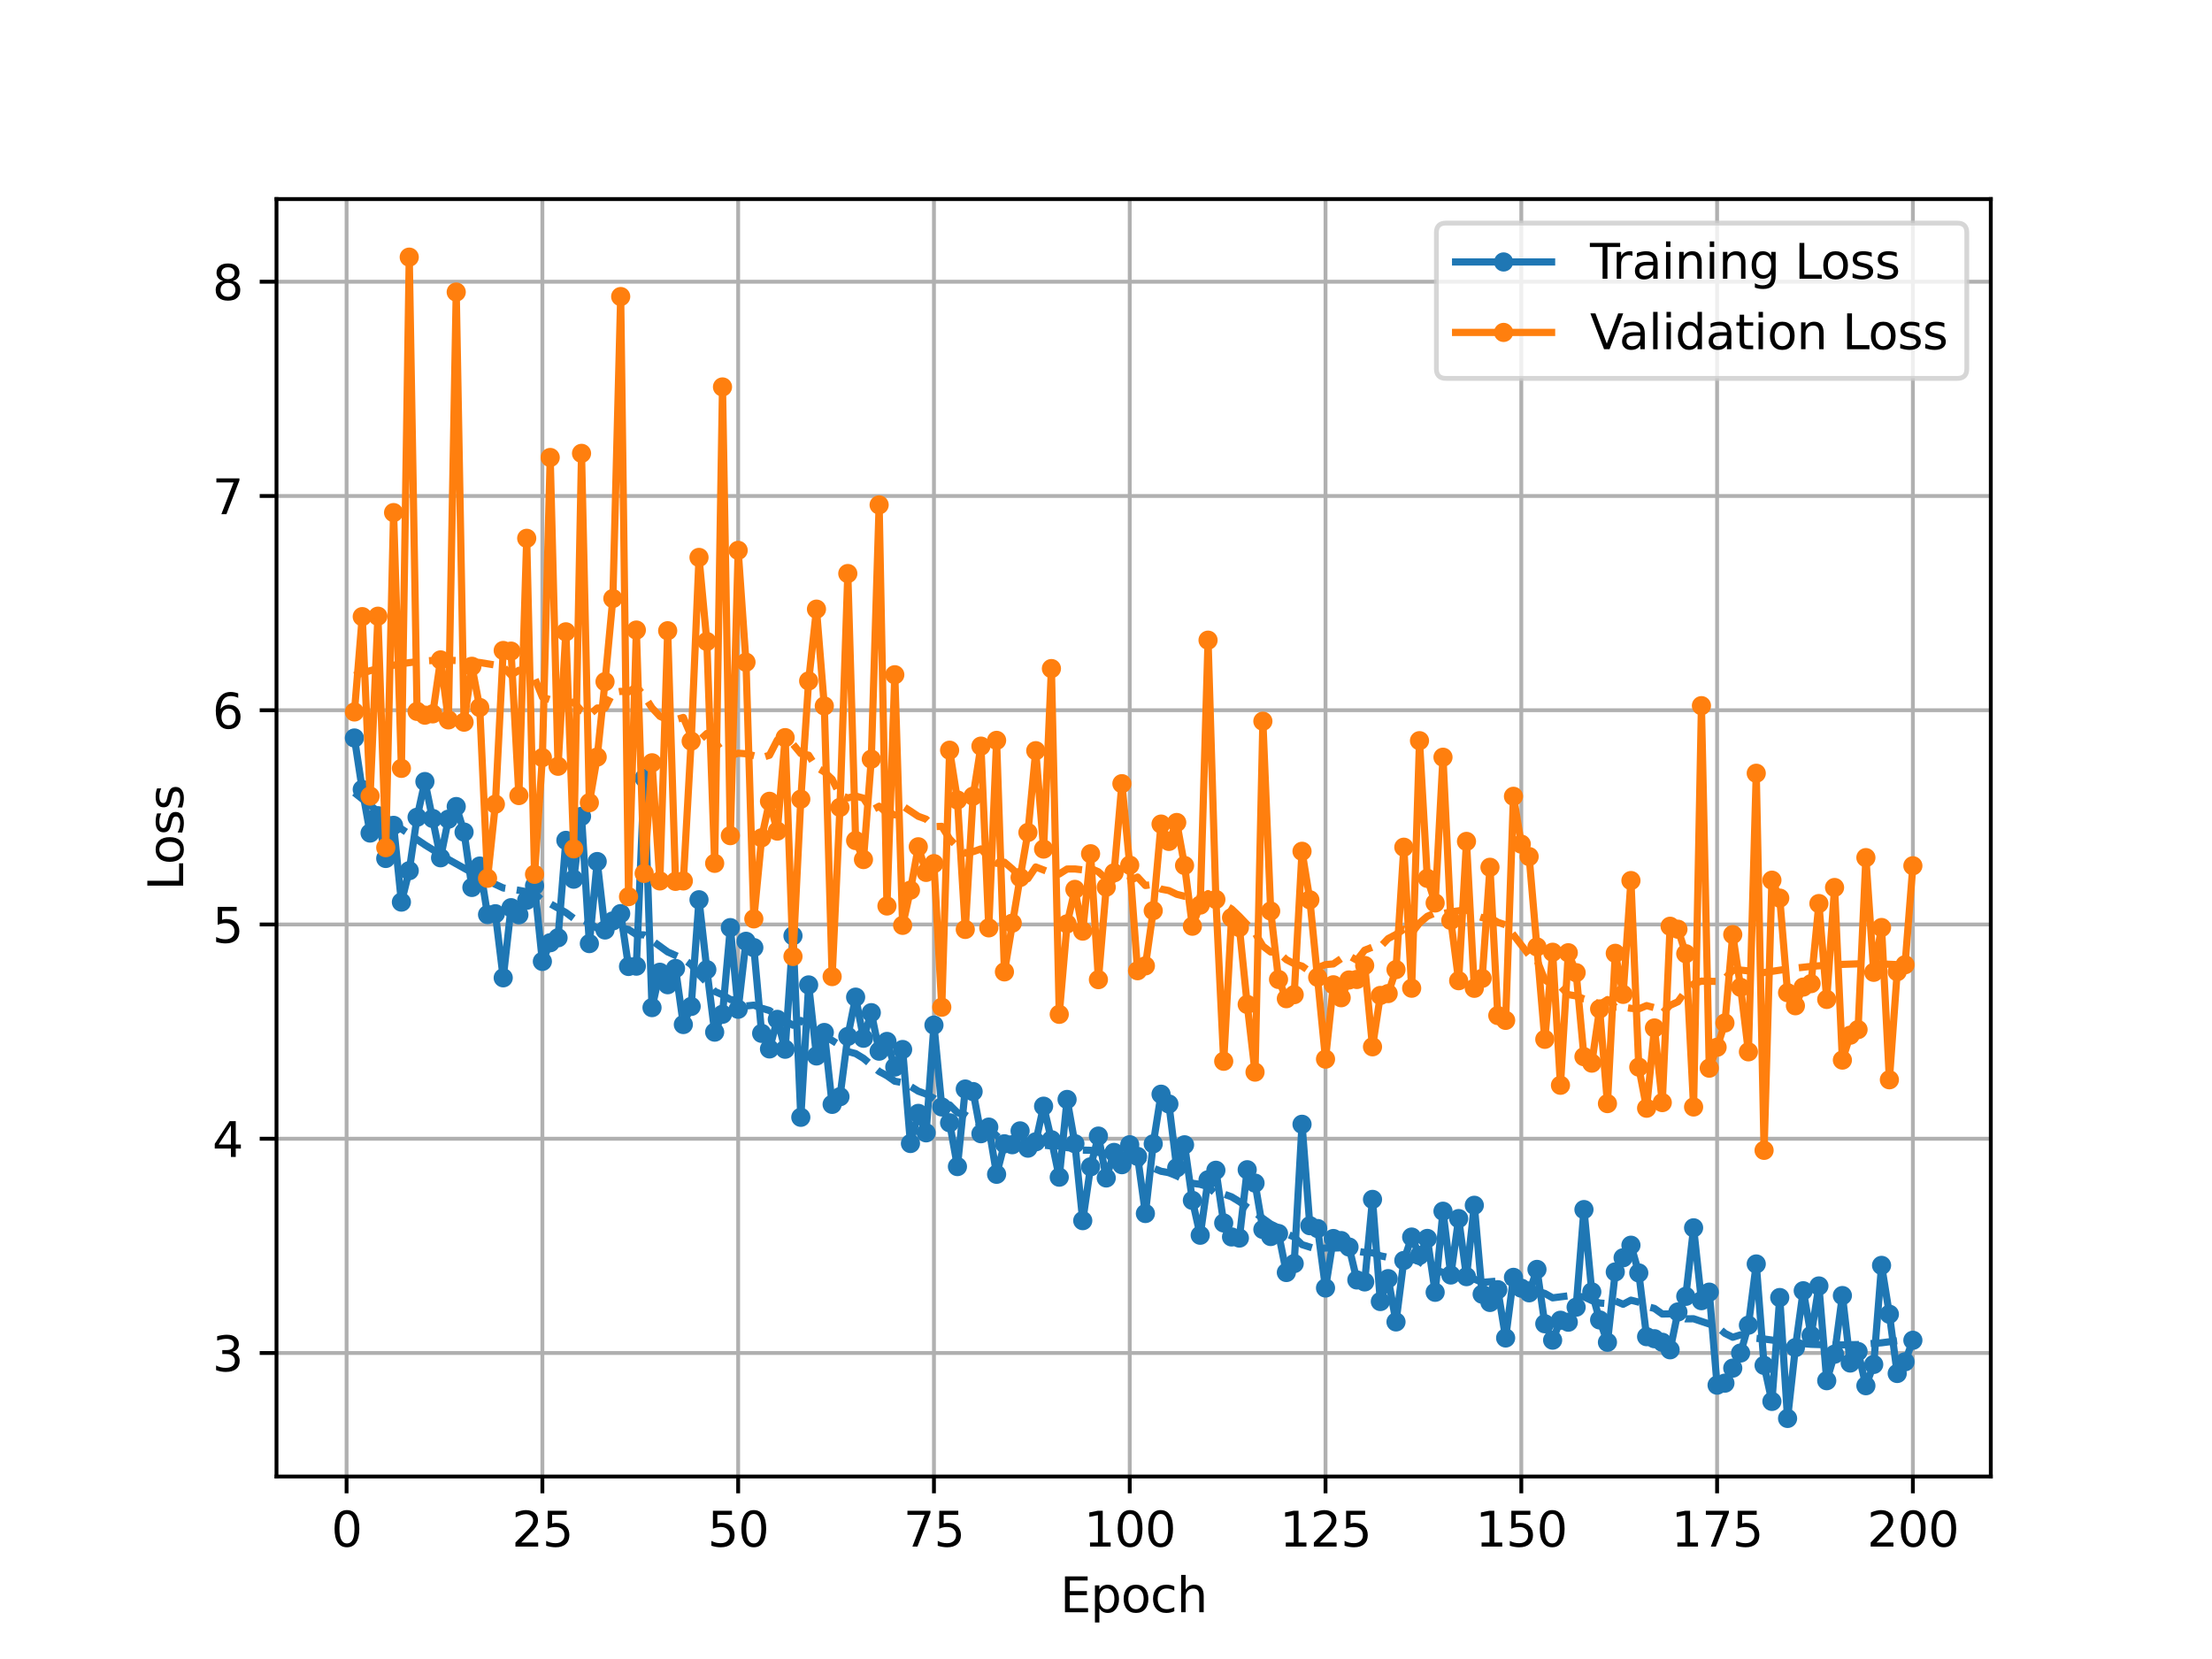 <?xml version="1.0" encoding="utf-8" standalone="no"?>
<!DOCTYPE svg PUBLIC "-//W3C//DTD SVG 1.1//EN"
  "http://www.w3.org/Graphics/SVG/1.1/DTD/svg11.dtd">
<svg xmlns:xlink="http://www.w3.org/1999/xlink" width="460.8pt" height="345.6pt" viewBox="0 0 460.8 345.6" xmlns="http://www.w3.org/2000/svg" version="1.1">
 <defs>
  <style type="text/css">*{stroke-linejoin: round; stroke-linecap: butt}</style>
 </defs>
 <g id="figure_1">
  <g id="patch_1">
   <path d="M 0 345.6 
L 460.8 345.6 
L 460.8 0 
L 0 0 
z
" style="fill: #ffffff"/>
  </g>
  <g id="axes_1">
   <g id="patch_2">
    <path d="M 57.6 307.584 
L 414.72 307.584 
L 414.72 41.472 
L 57.6 41.472 
z
" style="fill: #ffffff"/>
   </g>
   <g id="matplotlib.axis_1">
    <g id="xtick_1">
     <g id="line2d_1">
      <path d="M 72.201 307.584 
L 72.201 41.472 
" clip-path="url(#pda06df4913)" style="fill: none; stroke: #b0b0b0; stroke-width: 0.8; stroke-linecap: square"/>
     </g>
     <g id="line2d_2">
      <defs>
       <path id="m15503f4535" d="M 0 0 
L 0 3.5 
" style="stroke: #000000; stroke-width: 0.8"/>
      </defs>
      <g>
       <use xlink:href="#m15503f4535" x="72.201" y="307.584" style="stroke: #000000; stroke-width: 0.8"/>
      </g>
     </g>
     <g id="text_1">
      <!-- 0 -->
      <g transform="translate(69.02 322.182) scale(0.1 -0.1)">
       <defs>
        <path id="DejaVuSans-30" d="M 2034 4250 
Q 1547 4250 1301 3770 
Q 1056 3291 1056 2328 
Q 1056 1369 1301 889 
Q 1547 409 2034 409 
Q 2525 409 2770 889 
Q 3016 1369 3016 2328 
Q 3016 3291 2770 3770 
Q 2525 4250 2034 4250 
z
M 2034 4750 
Q 2819 4750 3233 4129 
Q 3647 3509 3647 2328 
Q 3647 1150 3233 529 
Q 2819 -91 2034 -91 
Q 1250 -91 836 529 
Q 422 1150 422 2328 
Q 422 3509 836 4129 
Q 1250 4750 2034 4750 
z
" transform="scale(0.016)"/>
       </defs>
       <use xlink:href="#DejaVuSans-30"/>
      </g>
     </g>
    </g>
    <g id="xtick_2">
     <g id="line2d_3">
      <path d="M 112.987 307.584 
L 112.987 41.472 
" clip-path="url(#pda06df4913)" style="fill: none; stroke: #b0b0b0; stroke-width: 0.8; stroke-linecap: square"/>
     </g>
     <g id="line2d_4">
      <g>
       <use xlink:href="#m15503f4535" x="112.987" y="307.584" style="stroke: #000000; stroke-width: 0.8"/>
      </g>
     </g>
     <g id="text_2">
      <!-- 25 -->
      <g transform="translate(106.625 322.182) scale(0.1 -0.1)">
       <defs>
        <path id="DejaVuSans-32" d="M 1228 531 
L 3431 531 
L 3431 0 
L 469 0 
L 469 531 
Q 828 903 1448 1529 
Q 2069 2156 2228 2338 
Q 2531 2678 2651 2914 
Q 2772 3150 2772 3378 
Q 2772 3750 2511 3984 
Q 2250 4219 1831 4219 
Q 1534 4219 1204 4116 
Q 875 4013 500 3803 
L 500 4441 
Q 881 4594 1212 4672 
Q 1544 4750 1819 4750 
Q 2544 4750 2975 4387 
Q 3406 4025 3406 3419 
Q 3406 3131 3298 2873 
Q 3191 2616 2906 2266 
Q 2828 2175 2409 1742 
Q 1991 1309 1228 531 
z
" transform="scale(0.016)"/>
        <path id="DejaVuSans-35" d="M 691 4666 
L 3169 4666 
L 3169 4134 
L 1269 4134 
L 1269 2991 
Q 1406 3038 1543 3061 
Q 1681 3084 1819 3084 
Q 2600 3084 3056 2656 
Q 3513 2228 3513 1497 
Q 3513 744 3044 326 
Q 2575 -91 1722 -91 
Q 1428 -91 1123 -41 
Q 819 9 494 109 
L 494 744 
Q 775 591 1075 516 
Q 1375 441 1709 441 
Q 2250 441 2565 725 
Q 2881 1009 2881 1497 
Q 2881 1984 2565 2268 
Q 2250 2553 1709 2553 
Q 1456 2553 1204 2497 
Q 953 2441 691 2322 
L 691 4666 
z
" transform="scale(0.016)"/>
       </defs>
       <use xlink:href="#DejaVuSans-32"/>
       <use xlink:href="#DejaVuSans-35" x="63.623"/>
      </g>
     </g>
    </g>
    <g id="xtick_3">
     <g id="line2d_5">
      <path d="M 153.773 307.584 
L 153.773 41.472 
" clip-path="url(#pda06df4913)" style="fill: none; stroke: #b0b0b0; stroke-width: 0.8; stroke-linecap: square"/>
     </g>
     <g id="line2d_6">
      <g>
       <use xlink:href="#m15503f4535" x="153.773" y="307.584" style="stroke: #000000; stroke-width: 0.8"/>
      </g>
     </g>
     <g id="text_3">
      <!-- 50 -->
      <g transform="translate(147.41 322.182) scale(0.1 -0.1)">
       <use xlink:href="#DejaVuSans-35"/>
       <use xlink:href="#DejaVuSans-30" x="63.623"/>
      </g>
     </g>
    </g>
    <g id="xtick_4">
     <g id="line2d_7">
      <path d="M 194.559 307.584 
L 194.559 41.472 
" clip-path="url(#pda06df4913)" style="fill: none; stroke: #b0b0b0; stroke-width: 0.8; stroke-linecap: square"/>
     </g>
     <g id="line2d_8">
      <g>
       <use xlink:href="#m15503f4535" x="194.559" y="307.584" style="stroke: #000000; stroke-width: 0.8"/>
      </g>
     </g>
     <g id="text_4">
      <!-- 75 -->
      <g transform="translate(188.196 322.182) scale(0.1 -0.1)">
       <defs>
        <path id="DejaVuSans-37" d="M 525 4666 
L 3525 4666 
L 3525 4397 
L 1831 0 
L 1172 0 
L 2766 4134 
L 525 4134 
L 525 4666 
z
" transform="scale(0.016)"/>
       </defs>
       <use xlink:href="#DejaVuSans-37"/>
       <use xlink:href="#DejaVuSans-35" x="63.623"/>
      </g>
     </g>
    </g>
    <g id="xtick_5">
     <g id="line2d_9">
      <path d="M 235.344 307.584 
L 235.344 41.472 
" clip-path="url(#pda06df4913)" style="fill: none; stroke: #b0b0b0; stroke-width: 0.8; stroke-linecap: square"/>
     </g>
     <g id="line2d_10">
      <g>
       <use xlink:href="#m15503f4535" x="235.344" y="307.584" style="stroke: #000000; stroke-width: 0.8"/>
      </g>
     </g>
     <g id="text_5">
      <!-- 100 -->
      <g transform="translate(225.801 322.182) scale(0.1 -0.1)">
       <defs>
        <path id="DejaVuSans-31" d="M 794 531 
L 1825 531 
L 1825 4091 
L 703 3866 
L 703 4441 
L 1819 4666 
L 2450 4666 
L 2450 531 
L 3481 531 
L 3481 0 
L 794 0 
L 794 531 
z
" transform="scale(0.016)"/>
       </defs>
       <use xlink:href="#DejaVuSans-31"/>
       <use xlink:href="#DejaVuSans-30" x="63.623"/>
       <use xlink:href="#DejaVuSans-30" x="127.246"/>
      </g>
     </g>
    </g>
    <g id="xtick_6">
     <g id="line2d_11">
      <path d="M 276.13 307.584 
L 276.13 41.472 
" clip-path="url(#pda06df4913)" style="fill: none; stroke: #b0b0b0; stroke-width: 0.8; stroke-linecap: square"/>
     </g>
     <g id="line2d_12">
      <g>
       <use xlink:href="#m15503f4535" x="276.13" y="307.584" style="stroke: #000000; stroke-width: 0.8"/>
      </g>
     </g>
     <g id="text_6">
      <!-- 125 -->
      <g transform="translate(266.586 322.182) scale(0.1 -0.1)">
       <use xlink:href="#DejaVuSans-31"/>
       <use xlink:href="#DejaVuSans-32" x="63.623"/>
       <use xlink:href="#DejaVuSans-35" x="127.246"/>
      </g>
     </g>
    </g>
    <g id="xtick_7">
     <g id="line2d_13">
      <path d="M 316.916 307.584 
L 316.916 41.472 
" clip-path="url(#pda06df4913)" style="fill: none; stroke: #b0b0b0; stroke-width: 0.8; stroke-linecap: square"/>
     </g>
     <g id="line2d_14">
      <g>
       <use xlink:href="#m15503f4535" x="316.916" y="307.584" style="stroke: #000000; stroke-width: 0.8"/>
      </g>
     </g>
     <g id="text_7">
      <!-- 150 -->
      <g transform="translate(307.372 322.182) scale(0.1 -0.1)">
       <use xlink:href="#DejaVuSans-31"/>
       <use xlink:href="#DejaVuSans-35" x="63.623"/>
       <use xlink:href="#DejaVuSans-30" x="127.246"/>
      </g>
     </g>
    </g>
    <g id="xtick_8">
     <g id="line2d_15">
      <path d="M 357.702 307.584 
L 357.702 41.472 
" clip-path="url(#pda06df4913)" style="fill: none; stroke: #b0b0b0; stroke-width: 0.8; stroke-linecap: square"/>
     </g>
     <g id="line2d_16">
      <g>
       <use xlink:href="#m15503f4535" x="357.702" y="307.584" style="stroke: #000000; stroke-width: 0.8"/>
      </g>
     </g>
     <g id="text_8">
      <!-- 175 -->
      <g transform="translate(348.158 322.182) scale(0.1 -0.1)">
       <use xlink:href="#DejaVuSans-31"/>
       <use xlink:href="#DejaVuSans-37" x="63.623"/>
       <use xlink:href="#DejaVuSans-35" x="127.246"/>
      </g>
     </g>
    </g>
    <g id="xtick_9">
     <g id="line2d_17">
      <path d="M 398.487 307.584 
L 398.487 41.472 
" clip-path="url(#pda06df4913)" style="fill: none; stroke: #b0b0b0; stroke-width: 0.8; stroke-linecap: square"/>
     </g>
     <g id="line2d_18">
      <g>
       <use xlink:href="#m15503f4535" x="398.487" y="307.584" style="stroke: #000000; stroke-width: 0.8"/>
      </g>
     </g>
     <g id="text_9">
      <!-- 200 -->
      <g transform="translate(388.944 322.182) scale(0.1 -0.1)">
       <use xlink:href="#DejaVuSans-32"/>
       <use xlink:href="#DejaVuSans-30" x="63.623"/>
       <use xlink:href="#DejaVuSans-30" x="127.246"/>
      </g>
     </g>
    </g>
    <g id="text_10">
     <!-- Epoch -->
     <g transform="translate(220.849 335.861) scale(0.1 -0.1)">
      <defs>
       <path id="DejaVuSans-45" d="M 628 4666 
L 3578 4666 
L 3578 4134 
L 1259 4134 
L 1259 2753 
L 3481 2753 
L 3481 2222 
L 1259 2222 
L 1259 531 
L 3634 531 
L 3634 0 
L 628 0 
L 628 4666 
z
" transform="scale(0.016)"/>
       <path id="DejaVuSans-70" d="M 1159 525 
L 1159 -1331 
L 581 -1331 
L 581 3500 
L 1159 3500 
L 1159 2969 
Q 1341 3281 1617 3432 
Q 1894 3584 2278 3584 
Q 2916 3584 3314 3078 
Q 3713 2572 3713 1747 
Q 3713 922 3314 415 
Q 2916 -91 2278 -91 
Q 1894 -91 1617 61 
Q 1341 213 1159 525 
z
M 3116 1747 
Q 3116 2381 2855 2742 
Q 2594 3103 2138 3103 
Q 1681 3103 1420 2742 
Q 1159 2381 1159 1747 
Q 1159 1113 1420 752 
Q 1681 391 2138 391 
Q 2594 391 2855 752 
Q 3116 1113 3116 1747 
z
" transform="scale(0.016)"/>
       <path id="DejaVuSans-6f" d="M 1959 3097 
Q 1497 3097 1228 2736 
Q 959 2375 959 1747 
Q 959 1119 1226 758 
Q 1494 397 1959 397 
Q 2419 397 2687 759 
Q 2956 1122 2956 1747 
Q 2956 2369 2687 2733 
Q 2419 3097 1959 3097 
z
M 1959 3584 
Q 2709 3584 3137 3096 
Q 3566 2609 3566 1747 
Q 3566 888 3137 398 
Q 2709 -91 1959 -91 
Q 1206 -91 779 398 
Q 353 888 353 1747 
Q 353 2609 779 3096 
Q 1206 3584 1959 3584 
z
" transform="scale(0.016)"/>
       <path id="DejaVuSans-63" d="M 3122 3366 
L 3122 2828 
Q 2878 2963 2633 3030 
Q 2388 3097 2138 3097 
Q 1578 3097 1268 2742 
Q 959 2388 959 1747 
Q 959 1106 1268 751 
Q 1578 397 2138 397 
Q 2388 397 2633 464 
Q 2878 531 3122 666 
L 3122 134 
Q 2881 22 2623 -34 
Q 2366 -91 2075 -91 
Q 1284 -91 818 406 
Q 353 903 353 1747 
Q 353 2603 823 3093 
Q 1294 3584 2113 3584 
Q 2378 3584 2631 3529 
Q 2884 3475 3122 3366 
z
" transform="scale(0.016)"/>
       <path id="DejaVuSans-68" d="M 3513 2113 
L 3513 0 
L 2938 0 
L 2938 2094 
Q 2938 2591 2744 2837 
Q 2550 3084 2163 3084 
Q 1697 3084 1428 2787 
Q 1159 2491 1159 1978 
L 1159 0 
L 581 0 
L 581 4863 
L 1159 4863 
L 1159 2956 
Q 1366 3272 1645 3428 
Q 1925 3584 2291 3584 
Q 2894 3584 3203 3211 
Q 3513 2838 3513 2113 
z
" transform="scale(0.016)"/>
      </defs>
      <use xlink:href="#DejaVuSans-45"/>
      <use xlink:href="#DejaVuSans-70" x="63.184"/>
      <use xlink:href="#DejaVuSans-6f" x="126.66"/>
      <use xlink:href="#DejaVuSans-63" x="187.842"/>
      <use xlink:href="#DejaVuSans-68" x="242.822"/>
     </g>
    </g>
   </g>
   <g id="matplotlib.axis_2">
    <g id="ytick_1">
     <g id="line2d_19">
      <path d="M 57.6 281.852 
L 414.72 281.852 
" clip-path="url(#pda06df4913)" style="fill: none; stroke: #b0b0b0; stroke-width: 0.8; stroke-linecap: square"/>
     </g>
     <g id="line2d_20">
      <defs>
       <path id="m5fddc0c233" d="M 0 0 
L -3.5 0 
" style="stroke: #000000; stroke-width: 0.8"/>
      </defs>
      <g>
       <use xlink:href="#m5fddc0c233" x="57.6" y="281.852" style="stroke: #000000; stroke-width: 0.8"/>
      </g>
     </g>
     <g id="text_11">
      <!-- 3 -->
      <g transform="translate(44.237 285.651) scale(0.1 -0.1)">
       <defs>
        <path id="DejaVuSans-33" d="M 2597 2516 
Q 3050 2419 3304 2112 
Q 3559 1806 3559 1356 
Q 3559 666 3084 287 
Q 2609 -91 1734 -91 
Q 1441 -91 1130 -33 
Q 819 25 488 141 
L 488 750 
Q 750 597 1062 519 
Q 1375 441 1716 441 
Q 2309 441 2620 675 
Q 2931 909 2931 1356 
Q 2931 1769 2642 2001 
Q 2353 2234 1838 2234 
L 1294 2234 
L 1294 2753 
L 1863 2753 
Q 2328 2753 2575 2939 
Q 2822 3125 2822 3475 
Q 2822 3834 2567 4026 
Q 2313 4219 1838 4219 
Q 1578 4219 1281 4162 
Q 984 4106 628 3988 
L 628 4550 
Q 988 4650 1302 4700 
Q 1616 4750 1894 4750 
Q 2613 4750 3031 4423 
Q 3450 4097 3450 3541 
Q 3450 3153 3228 2886 
Q 3006 2619 2597 2516 
z
" transform="scale(0.016)"/>
       </defs>
       <use xlink:href="#DejaVuSans-33"/>
      </g>
     </g>
    </g>
    <g id="ytick_2">
     <g id="line2d_21">
      <path d="M 57.6 237.219 
L 414.72 237.219 
" clip-path="url(#pda06df4913)" style="fill: none; stroke: #b0b0b0; stroke-width: 0.8; stroke-linecap: square"/>
     </g>
     <g id="line2d_22">
      <g>
       <use xlink:href="#m5fddc0c233" x="57.6" y="237.219" style="stroke: #000000; stroke-width: 0.8"/>
      </g>
     </g>
     <g id="text_12">
      <!-- 4 -->
      <g transform="translate(44.237 241.018) scale(0.1 -0.1)">
       <defs>
        <path id="DejaVuSans-34" d="M 2419 4116 
L 825 1625 
L 2419 1625 
L 2419 4116 
z
M 2253 4666 
L 3047 4666 
L 3047 1625 
L 3713 1625 
L 3713 1100 
L 3047 1100 
L 3047 0 
L 2419 0 
L 2419 1100 
L 313 1100 
L 313 1709 
L 2253 4666 
z
" transform="scale(0.016)"/>
       </defs>
       <use xlink:href="#DejaVuSans-34"/>
      </g>
     </g>
    </g>
    <g id="ytick_3">
     <g id="line2d_23">
      <path d="M 57.6 192.586 
L 414.72 192.586 
" clip-path="url(#pda06df4913)" style="fill: none; stroke: #b0b0b0; stroke-width: 0.8; stroke-linecap: square"/>
     </g>
     <g id="line2d_24">
      <g>
       <use xlink:href="#m5fddc0c233" x="57.6" y="192.586" style="stroke: #000000; stroke-width: 0.8"/>
      </g>
     </g>
     <g id="text_13">
      <!-- 5 -->
      <g transform="translate(44.237 196.385) scale(0.1 -0.1)">
       <use xlink:href="#DejaVuSans-35"/>
      </g>
     </g>
    </g>
    <g id="ytick_4">
     <g id="line2d_25">
      <path d="M 57.6 147.953 
L 414.72 147.953 
" clip-path="url(#pda06df4913)" style="fill: none; stroke: #b0b0b0; stroke-width: 0.8; stroke-linecap: square"/>
     </g>
     <g id="line2d_26">
      <g>
       <use xlink:href="#m5fddc0c233" x="57.6" y="147.953" style="stroke: #000000; stroke-width: 0.8"/>
      </g>
     </g>
     <g id="text_14">
      <!-- 6 -->
      <g transform="translate(44.237 151.752) scale(0.1 -0.1)">
       <defs>
        <path id="DejaVuSans-36" d="M 2113 2584 
Q 1688 2584 1439 2293 
Q 1191 2003 1191 1497 
Q 1191 994 1439 701 
Q 1688 409 2113 409 
Q 2538 409 2786 701 
Q 3034 994 3034 1497 
Q 3034 2003 2786 2293 
Q 2538 2584 2113 2584 
z
M 3366 4563 
L 3366 3988 
Q 3128 4100 2886 4159 
Q 2644 4219 2406 4219 
Q 1781 4219 1451 3797 
Q 1122 3375 1075 2522 
Q 1259 2794 1537 2939 
Q 1816 3084 2150 3084 
Q 2853 3084 3261 2657 
Q 3669 2231 3669 1497 
Q 3669 778 3244 343 
Q 2819 -91 2113 -91 
Q 1303 -91 875 529 
Q 447 1150 447 2328 
Q 447 3434 972 4092 
Q 1497 4750 2381 4750 
Q 2619 4750 2861 4703 
Q 3103 4656 3366 4563 
z
" transform="scale(0.016)"/>
       </defs>
       <use xlink:href="#DejaVuSans-36"/>
      </g>
     </g>
    </g>
    <g id="ytick_5">
     <g id="line2d_27">
      <path d="M 57.6 103.32 
L 414.72 103.32 
" clip-path="url(#pda06df4913)" style="fill: none; stroke: #b0b0b0; stroke-width: 0.8; stroke-linecap: square"/>
     </g>
     <g id="line2d_28">
      <g>
       <use xlink:href="#m5fddc0c233" x="57.6" y="103.32" style="stroke: #000000; stroke-width: 0.8"/>
      </g>
     </g>
     <g id="text_15">
      <!-- 7 -->
      <g transform="translate(44.237 107.119) scale(0.1 -0.1)">
       <use xlink:href="#DejaVuSans-37"/>
      </g>
     </g>
    </g>
    <g id="ytick_6">
     <g id="line2d_29">
      <path d="M 57.6 58.687 
L 414.72 58.687 
" clip-path="url(#pda06df4913)" style="fill: none; stroke: #b0b0b0; stroke-width: 0.8; stroke-linecap: square"/>
     </g>
     <g id="line2d_30">
      <g>
       <use xlink:href="#m5fddc0c233" x="57.6" y="58.687" style="stroke: #000000; stroke-width: 0.8"/>
      </g>
     </g>
     <g id="text_16">
      <!-- 8 -->
      <g transform="translate(44.237 62.486) scale(0.1 -0.1)">
       <defs>
        <path id="DejaVuSans-38" d="M 2034 2216 
Q 1584 2216 1326 1975 
Q 1069 1734 1069 1313 
Q 1069 891 1326 650 
Q 1584 409 2034 409 
Q 2484 409 2743 651 
Q 3003 894 3003 1313 
Q 3003 1734 2745 1975 
Q 2488 2216 2034 2216 
z
M 1403 2484 
Q 997 2584 770 2862 
Q 544 3141 544 3541 
Q 544 4100 942 4425 
Q 1341 4750 2034 4750 
Q 2731 4750 3128 4425 
Q 3525 4100 3525 3541 
Q 3525 3141 3298 2862 
Q 3072 2584 2669 2484 
Q 3125 2378 3379 2068 
Q 3634 1759 3634 1313 
Q 3634 634 3220 271 
Q 2806 -91 2034 -91 
Q 1263 -91 848 271 
Q 434 634 434 1313 
Q 434 1759 690 2068 
Q 947 2378 1403 2484 
z
M 1172 3481 
Q 1172 3119 1398 2916 
Q 1625 2713 2034 2713 
Q 2441 2713 2670 2916 
Q 2900 3119 2900 3481 
Q 2900 3844 2670 4047 
Q 2441 4250 2034 4250 
Q 1625 4250 1398 4047 
Q 1172 3844 1172 3481 
z
" transform="scale(0.016)"/>
       </defs>
       <use xlink:href="#DejaVuSans-38"/>
      </g>
     </g>
    </g>
    <g id="text_17">
     <!-- Loss -->
     <g transform="translate(38.158 185.495) rotate(-90) scale(0.1 -0.1)">
      <defs>
       <path id="DejaVuSans-4c" d="M 628 4666 
L 1259 4666 
L 1259 531 
L 3531 531 
L 3531 0 
L 628 0 
L 628 4666 
z
" transform="scale(0.016)"/>
       <path id="DejaVuSans-73" d="M 2834 3397 
L 2834 2853 
Q 2591 2978 2328 3040 
Q 2066 3103 1784 3103 
Q 1356 3103 1142 2972 
Q 928 2841 928 2578 
Q 928 2378 1081 2264 
Q 1234 2150 1697 2047 
L 1894 2003 
Q 2506 1872 2764 1633 
Q 3022 1394 3022 966 
Q 3022 478 2636 193 
Q 2250 -91 1575 -91 
Q 1294 -91 989 -36 
Q 684 19 347 128 
L 347 722 
Q 666 556 975 473 
Q 1284 391 1588 391 
Q 1994 391 2212 530 
Q 2431 669 2431 922 
Q 2431 1156 2273 1281 
Q 2116 1406 1581 1522 
L 1381 1569 
Q 847 1681 609 1914 
Q 372 2147 372 2553 
Q 372 3047 722 3315 
Q 1072 3584 1716 3584 
Q 2034 3584 2315 3537 
Q 2597 3491 2834 3397 
z
" transform="scale(0.016)"/>
      </defs>
      <use xlink:href="#DejaVuSans-4c"/>
      <use xlink:href="#DejaVuSans-6f" x="53.963"/>
      <use xlink:href="#DejaVuSans-73" x="115.145"/>
      <use xlink:href="#DejaVuSans-73" x="167.244"/>
     </g>
    </g>
   </g>
   <g id="line2d_31">
    <path d="M 73.833 153.739 
L 75.464 164.455 
L 77.096 173.539 
L 78.727 169.927 
L 80.358 178.836 
L 81.99 171.938 
L 83.621 187.926 
L 85.253 181.379 
L 86.884 170.253 
L 88.516 162.812 
L 91.778 178.696 
L 93.41 170.654 
L 95.041 168.016 
L 96.673 173.337 
L 98.304 184.873 
L 99.936 180.418 
L 101.567 190.529 
L 103.198 190.348 
L 104.83 203.698 
L 106.461 189.09 
L 108.093 190.573 
L 111.356 184.514 
L 112.987 200.283 
L 114.618 196.387 
L 116.25 195.357 
L 117.881 175.065 
L 119.513 183.152 
L 121.144 170.063 
L 122.776 196.57 
L 124.407 179.474 
L 126.038 193.733 
L 127.67 191.839 
L 129.301 190.319 
L 130.933 201.335 
L 132.564 201.268 
L 134.196 162.108 
L 135.827 209.906 
L 137.458 202.538 
L 139.09 205.137 
L 140.721 201.752 
L 142.353 213.429 
L 143.984 209.657 
L 145.616 187.437 
L 147.247 201.993 
L 148.879 215.015 
L 150.51 211.288 
L 152.141 193.241 
L 153.773 210.249 
L 155.404 196.088 
L 157.036 197.401 
L 158.667 215.268 
L 160.299 218.513 
L 161.93 212.355 
L 163.561 218.577 
L 165.193 194.939 
L 166.824 232.755 
L 168.456 205.177 
L 170.087 219.978 
L 171.719 215.087 
L 173.35 230.061 
L 174.981 228.466 
L 176.613 215.911 
L 178.244 207.723 
L 179.876 216.286 
L 181.507 210.957 
L 183.139 218.977 
L 184.77 216.949 
L 186.401 222.292 
L 188.033 218.631 
L 189.664 238.217 
L 191.296 231.938 
L 192.927 235.991 
L 194.559 213.544 
L 196.19 230.6 
L 197.821 233.899 
L 199.453 243.023 
L 201.084 226.866 
L 202.716 227.394 
L 204.347 236.175 
L 205.979 234.796 
L 207.61 244.63 
L 209.241 238.272 
L 210.873 238.468 
L 212.504 235.583 
L 214.136 239.184 
L 215.767 237.862 
L 217.399 230.439 
L 219.03 237.43 
L 220.661 245.23 
L 222.293 229.035 
L 223.924 238.256 
L 225.556 254.285 
L 227.187 243.069 
L 228.819 236.666 
L 230.45 245.391 
L 232.081 240.069 
L 233.713 242.626 
L 235.344 238.469 
L 236.976 240.902 
L 238.607 252.8 
L 240.239 238.28 
L 241.87 227.943 
L 243.501 229.981 
L 245.133 243.274 
L 246.764 238.484 
L 248.396 250.06 
L 250.027 257.324 
L 251.659 245.773 
L 253.29 243.789 
L 254.921 254.766 
L 256.553 257.678 
L 258.184 257.913 
L 259.816 243.677 
L 261.447 246.466 
L 263.079 256.115 
L 264.71 257.591 
L 266.341 256.967 
L 267.973 265.088 
L 269.604 263.224 
L 271.236 234.209 
L 272.867 255.338 
L 274.499 255.931 
L 276.13 268.315 
L 277.761 258.005 
L 279.393 258.436 
L 281.024 259.778 
L 282.656 266.638 
L 284.287 267.047 
L 285.919 249.857 
L 287.55 271.134 
L 289.181 266.362 
L 290.813 275.382 
L 292.444 262.584 
L 294.076 257.702 
L 295.707 261.526 
L 297.339 257.988 
L 298.97 269.21 
L 300.601 252.319 
L 302.233 265.606 
L 303.864 253.853 
L 305.496 265.953 
L 307.127 251.083 
L 308.759 269.607 
L 310.39 271.325 
L 312.021 268.668 
L 313.653 278.726 
L 315.284 266.095 
L 316.916 268.35 
L 318.547 269.319 
L 320.179 264.44 
L 321.81 275.766 
L 323.441 279.177 
L 325.073 275.033 
L 326.704 275.437 
L 328.336 272.312 
L 329.967 251.976 
L 331.599 269.122 
L 333.23 274.965 
L 334.862 279.626 
L 336.493 264.962 
L 338.124 262.017 
L 339.756 259.402 
L 341.387 265.174 
L 343.019 278.456 
L 344.65 278.882 
L 346.282 279.62 
L 347.913 281.188 
L 349.544 273.302 
L 351.176 270.054 
L 352.807 255.777 
L 354.439 270.954 
L 356.07 269.177 
L 357.702 288.552 
L 359.333 288.135 
L 362.596 281.858 
L 364.227 276.059 
L 365.859 263.306 
L 367.49 284.436 
L 369.122 291.939 
L 370.753 270.299 
L 372.384 295.488 
L 374.016 280.736 
L 375.647 268.887 
L 377.279 278.198 
L 378.91 267.888 
L 380.542 287.626 
L 382.173 282.102 
L 383.804 269.887 
L 385.436 283.944 
L 387.067 281.543 
L 388.699 288.67 
L 390.33 284.236 
L 391.962 263.603 
L 393.593 273.778 
L 395.224 286.124 
L 396.856 283.686 
L 398.487 279.205 
L 398.487 279.205 
" clip-path="url(#pda06df4913)" style="fill: none; stroke: #1f77b4; stroke-width: 1.5; stroke-linecap: square"/>
    <defs>
     <path id="m3860591d3e" d="M 0 1.5 
C 0.398 1.5 0.779 1.342 1.061 1.061 
C 1.342 0.779 1.5 0.398 1.5 0 
C 1.5 -0.398 1.342 -0.779 1.061 -1.061 
C 0.779 -1.342 0.398 -1.5 0 -1.5 
C -0.398 -1.5 -0.779 -1.342 -1.061 -1.061 
C -1.342 -0.779 -1.5 -0.398 -1.5 0 
C -1.5 0.398 -1.342 0.779 -1.061 1.061 
C -0.779 1.342 -0.398 1.5 0 1.5 
z
" style="stroke: #1f77b4"/>
    </defs>
    <g clip-path="url(#pda06df4913)">
     <use xlink:href="#m3860591d3e" x="73.833" y="153.739" style="fill: #1f77b4; stroke: #1f77b4"/>
     <use xlink:href="#m3860591d3e" x="75.464" y="164.455" style="fill: #1f77b4; stroke: #1f77b4"/>
     <use xlink:href="#m3860591d3e" x="77.096" y="173.539" style="fill: #1f77b4; stroke: #1f77b4"/>
     <use xlink:href="#m3860591d3e" x="78.727" y="169.927" style="fill: #1f77b4; stroke: #1f77b4"/>
     <use xlink:href="#m3860591d3e" x="80.358" y="178.836" style="fill: #1f77b4; stroke: #1f77b4"/>
     <use xlink:href="#m3860591d3e" x="81.99" y="171.938" style="fill: #1f77b4; stroke: #1f77b4"/>
     <use xlink:href="#m3860591d3e" x="83.621" y="187.926" style="fill: #1f77b4; stroke: #1f77b4"/>
     <use xlink:href="#m3860591d3e" x="85.253" y="181.379" style="fill: #1f77b4; stroke: #1f77b4"/>
     <use xlink:href="#m3860591d3e" x="86.884" y="170.253" style="fill: #1f77b4; stroke: #1f77b4"/>
     <use xlink:href="#m3860591d3e" x="88.516" y="162.812" style="fill: #1f77b4; stroke: #1f77b4"/>
     <use xlink:href="#m3860591d3e" x="90.147" y="170.508" style="fill: #1f77b4; stroke: #1f77b4"/>
     <use xlink:href="#m3860591d3e" x="91.778" y="178.696" style="fill: #1f77b4; stroke: #1f77b4"/>
     <use xlink:href="#m3860591d3e" x="93.41" y="170.654" style="fill: #1f77b4; stroke: #1f77b4"/>
     <use xlink:href="#m3860591d3e" x="95.041" y="168.016" style="fill: #1f77b4; stroke: #1f77b4"/>
     <use xlink:href="#m3860591d3e" x="96.673" y="173.337" style="fill: #1f77b4; stroke: #1f77b4"/>
     <use xlink:href="#m3860591d3e" x="98.304" y="184.873" style="fill: #1f77b4; stroke: #1f77b4"/>
     <use xlink:href="#m3860591d3e" x="99.936" y="180.418" style="fill: #1f77b4; stroke: #1f77b4"/>
     <use xlink:href="#m3860591d3e" x="101.567" y="190.529" style="fill: #1f77b4; stroke: #1f77b4"/>
     <use xlink:href="#m3860591d3e" x="103.198" y="190.348" style="fill: #1f77b4; stroke: #1f77b4"/>
     <use xlink:href="#m3860591d3e" x="104.83" y="203.698" style="fill: #1f77b4; stroke: #1f77b4"/>
     <use xlink:href="#m3860591d3e" x="106.461" y="189.09" style="fill: #1f77b4; stroke: #1f77b4"/>
     <use xlink:href="#m3860591d3e" x="108.093" y="190.573" style="fill: #1f77b4; stroke: #1f77b4"/>
     <use xlink:href="#m3860591d3e" x="109.724" y="187.544" style="fill: #1f77b4; stroke: #1f77b4"/>
     <use xlink:href="#m3860591d3e" x="111.356" y="184.514" style="fill: #1f77b4; stroke: #1f77b4"/>
     <use xlink:href="#m3860591d3e" x="112.987" y="200.283" style="fill: #1f77b4; stroke: #1f77b4"/>
     <use xlink:href="#m3860591d3e" x="114.618" y="196.387" style="fill: #1f77b4; stroke: #1f77b4"/>
     <use xlink:href="#m3860591d3e" x="116.25" y="195.357" style="fill: #1f77b4; stroke: #1f77b4"/>
     <use xlink:href="#m3860591d3e" x="117.881" y="175.065" style="fill: #1f77b4; stroke: #1f77b4"/>
     <use xlink:href="#m3860591d3e" x="119.513" y="183.152" style="fill: #1f77b4; stroke: #1f77b4"/>
     <use xlink:href="#m3860591d3e" x="121.144" y="170.063" style="fill: #1f77b4; stroke: #1f77b4"/>
     <use xlink:href="#m3860591d3e" x="122.776" y="196.57" style="fill: #1f77b4; stroke: #1f77b4"/>
     <use xlink:href="#m3860591d3e" x="124.407" y="179.474" style="fill: #1f77b4; stroke: #1f77b4"/>
     <use xlink:href="#m3860591d3e" x="126.038" y="193.733" style="fill: #1f77b4; stroke: #1f77b4"/>
     <use xlink:href="#m3860591d3e" x="127.67" y="191.839" style="fill: #1f77b4; stroke: #1f77b4"/>
     <use xlink:href="#m3860591d3e" x="129.301" y="190.319" style="fill: #1f77b4; stroke: #1f77b4"/>
     <use xlink:href="#m3860591d3e" x="130.933" y="201.335" style="fill: #1f77b4; stroke: #1f77b4"/>
     <use xlink:href="#m3860591d3e" x="132.564" y="201.268" style="fill: #1f77b4; stroke: #1f77b4"/>
     <use xlink:href="#m3860591d3e" x="134.196" y="162.108" style="fill: #1f77b4; stroke: #1f77b4"/>
     <use xlink:href="#m3860591d3e" x="135.827" y="209.906" style="fill: #1f77b4; stroke: #1f77b4"/>
     <use xlink:href="#m3860591d3e" x="137.458" y="202.538" style="fill: #1f77b4; stroke: #1f77b4"/>
     <use xlink:href="#m3860591d3e" x="139.09" y="205.137" style="fill: #1f77b4; stroke: #1f77b4"/>
     <use xlink:href="#m3860591d3e" x="140.721" y="201.752" style="fill: #1f77b4; stroke: #1f77b4"/>
     <use xlink:href="#m3860591d3e" x="142.353" y="213.429" style="fill: #1f77b4; stroke: #1f77b4"/>
     <use xlink:href="#m3860591d3e" x="143.984" y="209.657" style="fill: #1f77b4; stroke: #1f77b4"/>
     <use xlink:href="#m3860591d3e" x="145.616" y="187.437" style="fill: #1f77b4; stroke: #1f77b4"/>
     <use xlink:href="#m3860591d3e" x="147.247" y="201.993" style="fill: #1f77b4; stroke: #1f77b4"/>
     <use xlink:href="#m3860591d3e" x="148.879" y="215.015" style="fill: #1f77b4; stroke: #1f77b4"/>
     <use xlink:href="#m3860591d3e" x="150.51" y="211.288" style="fill: #1f77b4; stroke: #1f77b4"/>
     <use xlink:href="#m3860591d3e" x="152.141" y="193.241" style="fill: #1f77b4; stroke: #1f77b4"/>
     <use xlink:href="#m3860591d3e" x="153.773" y="210.249" style="fill: #1f77b4; stroke: #1f77b4"/>
     <use xlink:href="#m3860591d3e" x="155.404" y="196.088" style="fill: #1f77b4; stroke: #1f77b4"/>
     <use xlink:href="#m3860591d3e" x="157.036" y="197.401" style="fill: #1f77b4; stroke: #1f77b4"/>
     <use xlink:href="#m3860591d3e" x="158.667" y="215.268" style="fill: #1f77b4; stroke: #1f77b4"/>
     <use xlink:href="#m3860591d3e" x="160.299" y="218.513" style="fill: #1f77b4; stroke: #1f77b4"/>
     <use xlink:href="#m3860591d3e" x="161.93" y="212.355" style="fill: #1f77b4; stroke: #1f77b4"/>
     <use xlink:href="#m3860591d3e" x="163.561" y="218.577" style="fill: #1f77b4; stroke: #1f77b4"/>
     <use xlink:href="#m3860591d3e" x="165.193" y="194.939" style="fill: #1f77b4; stroke: #1f77b4"/>
     <use xlink:href="#m3860591d3e" x="166.824" y="232.755" style="fill: #1f77b4; stroke: #1f77b4"/>
     <use xlink:href="#m3860591d3e" x="168.456" y="205.177" style="fill: #1f77b4; stroke: #1f77b4"/>
     <use xlink:href="#m3860591d3e" x="170.087" y="219.978" style="fill: #1f77b4; stroke: #1f77b4"/>
     <use xlink:href="#m3860591d3e" x="171.719" y="215.087" style="fill: #1f77b4; stroke: #1f77b4"/>
     <use xlink:href="#m3860591d3e" x="173.35" y="230.061" style="fill: #1f77b4; stroke: #1f77b4"/>
     <use xlink:href="#m3860591d3e" x="174.981" y="228.466" style="fill: #1f77b4; stroke: #1f77b4"/>
     <use xlink:href="#m3860591d3e" x="176.613" y="215.911" style="fill: #1f77b4; stroke: #1f77b4"/>
     <use xlink:href="#m3860591d3e" x="178.244" y="207.723" style="fill: #1f77b4; stroke: #1f77b4"/>
     <use xlink:href="#m3860591d3e" x="179.876" y="216.286" style="fill: #1f77b4; stroke: #1f77b4"/>
     <use xlink:href="#m3860591d3e" x="181.507" y="210.957" style="fill: #1f77b4; stroke: #1f77b4"/>
     <use xlink:href="#m3860591d3e" x="183.139" y="218.977" style="fill: #1f77b4; stroke: #1f77b4"/>
     <use xlink:href="#m3860591d3e" x="184.77" y="216.949" style="fill: #1f77b4; stroke: #1f77b4"/>
     <use xlink:href="#m3860591d3e" x="186.401" y="222.292" style="fill: #1f77b4; stroke: #1f77b4"/>
     <use xlink:href="#m3860591d3e" x="188.033" y="218.631" style="fill: #1f77b4; stroke: #1f77b4"/>
     <use xlink:href="#m3860591d3e" x="189.664" y="238.217" style="fill: #1f77b4; stroke: #1f77b4"/>
     <use xlink:href="#m3860591d3e" x="191.296" y="231.938" style="fill: #1f77b4; stroke: #1f77b4"/>
     <use xlink:href="#m3860591d3e" x="192.927" y="235.991" style="fill: #1f77b4; stroke: #1f77b4"/>
     <use xlink:href="#m3860591d3e" x="194.559" y="213.544" style="fill: #1f77b4; stroke: #1f77b4"/>
     <use xlink:href="#m3860591d3e" x="196.19" y="230.6" style="fill: #1f77b4; stroke: #1f77b4"/>
     <use xlink:href="#m3860591d3e" x="197.821" y="233.899" style="fill: #1f77b4; stroke: #1f77b4"/>
     <use xlink:href="#m3860591d3e" x="199.453" y="243.023" style="fill: #1f77b4; stroke: #1f77b4"/>
     <use xlink:href="#m3860591d3e" x="201.084" y="226.866" style="fill: #1f77b4; stroke: #1f77b4"/>
     <use xlink:href="#m3860591d3e" x="202.716" y="227.394" style="fill: #1f77b4; stroke: #1f77b4"/>
     <use xlink:href="#m3860591d3e" x="204.347" y="236.175" style="fill: #1f77b4; stroke: #1f77b4"/>
     <use xlink:href="#m3860591d3e" x="205.979" y="234.796" style="fill: #1f77b4; stroke: #1f77b4"/>
     <use xlink:href="#m3860591d3e" x="207.61" y="244.63" style="fill: #1f77b4; stroke: #1f77b4"/>
     <use xlink:href="#m3860591d3e" x="209.241" y="238.272" style="fill: #1f77b4; stroke: #1f77b4"/>
     <use xlink:href="#m3860591d3e" x="210.873" y="238.468" style="fill: #1f77b4; stroke: #1f77b4"/>
     <use xlink:href="#m3860591d3e" x="212.504" y="235.583" style="fill: #1f77b4; stroke: #1f77b4"/>
     <use xlink:href="#m3860591d3e" x="214.136" y="239.184" style="fill: #1f77b4; stroke: #1f77b4"/>
     <use xlink:href="#m3860591d3e" x="215.767" y="237.862" style="fill: #1f77b4; stroke: #1f77b4"/>
     <use xlink:href="#m3860591d3e" x="217.399" y="230.439" style="fill: #1f77b4; stroke: #1f77b4"/>
     <use xlink:href="#m3860591d3e" x="219.03" y="237.43" style="fill: #1f77b4; stroke: #1f77b4"/>
     <use xlink:href="#m3860591d3e" x="220.661" y="245.23" style="fill: #1f77b4; stroke: #1f77b4"/>
     <use xlink:href="#m3860591d3e" x="222.293" y="229.035" style="fill: #1f77b4; stroke: #1f77b4"/>
     <use xlink:href="#m3860591d3e" x="223.924" y="238.256" style="fill: #1f77b4; stroke: #1f77b4"/>
     <use xlink:href="#m3860591d3e" x="225.556" y="254.285" style="fill: #1f77b4; stroke: #1f77b4"/>
     <use xlink:href="#m3860591d3e" x="227.187" y="243.069" style="fill: #1f77b4; stroke: #1f77b4"/>
     <use xlink:href="#m3860591d3e" x="228.819" y="236.666" style="fill: #1f77b4; stroke: #1f77b4"/>
     <use xlink:href="#m3860591d3e" x="230.45" y="245.391" style="fill: #1f77b4; stroke: #1f77b4"/>
     <use xlink:href="#m3860591d3e" x="232.081" y="240.069" style="fill: #1f77b4; stroke: #1f77b4"/>
     <use xlink:href="#m3860591d3e" x="233.713" y="242.626" style="fill: #1f77b4; stroke: #1f77b4"/>
     <use xlink:href="#m3860591d3e" x="235.344" y="238.469" style="fill: #1f77b4; stroke: #1f77b4"/>
     <use xlink:href="#m3860591d3e" x="236.976" y="240.902" style="fill: #1f77b4; stroke: #1f77b4"/>
     <use xlink:href="#m3860591d3e" x="238.607" y="252.8" style="fill: #1f77b4; stroke: #1f77b4"/>
     <use xlink:href="#m3860591d3e" x="240.239" y="238.28" style="fill: #1f77b4; stroke: #1f77b4"/>
     <use xlink:href="#m3860591d3e" x="241.87" y="227.943" style="fill: #1f77b4; stroke: #1f77b4"/>
     <use xlink:href="#m3860591d3e" x="243.501" y="229.981" style="fill: #1f77b4; stroke: #1f77b4"/>
     <use xlink:href="#m3860591d3e" x="245.133" y="243.274" style="fill: #1f77b4; stroke: #1f77b4"/>
     <use xlink:href="#m3860591d3e" x="246.764" y="238.484" style="fill: #1f77b4; stroke: #1f77b4"/>
     <use xlink:href="#m3860591d3e" x="248.396" y="250.06" style="fill: #1f77b4; stroke: #1f77b4"/>
     <use xlink:href="#m3860591d3e" x="250.027" y="257.324" style="fill: #1f77b4; stroke: #1f77b4"/>
     <use xlink:href="#m3860591d3e" x="251.659" y="245.773" style="fill: #1f77b4; stroke: #1f77b4"/>
     <use xlink:href="#m3860591d3e" x="253.29" y="243.789" style="fill: #1f77b4; stroke: #1f77b4"/>
     <use xlink:href="#m3860591d3e" x="254.921" y="254.766" style="fill: #1f77b4; stroke: #1f77b4"/>
     <use xlink:href="#m3860591d3e" x="256.553" y="257.678" style="fill: #1f77b4; stroke: #1f77b4"/>
     <use xlink:href="#m3860591d3e" x="258.184" y="257.913" style="fill: #1f77b4; stroke: #1f77b4"/>
     <use xlink:href="#m3860591d3e" x="259.816" y="243.677" style="fill: #1f77b4; stroke: #1f77b4"/>
     <use xlink:href="#m3860591d3e" x="261.447" y="246.466" style="fill: #1f77b4; stroke: #1f77b4"/>
     <use xlink:href="#m3860591d3e" x="263.079" y="256.115" style="fill: #1f77b4; stroke: #1f77b4"/>
     <use xlink:href="#m3860591d3e" x="264.71" y="257.591" style="fill: #1f77b4; stroke: #1f77b4"/>
     <use xlink:href="#m3860591d3e" x="266.341" y="256.967" style="fill: #1f77b4; stroke: #1f77b4"/>
     <use xlink:href="#m3860591d3e" x="267.973" y="265.088" style="fill: #1f77b4; stroke: #1f77b4"/>
     <use xlink:href="#m3860591d3e" x="269.604" y="263.224" style="fill: #1f77b4; stroke: #1f77b4"/>
     <use xlink:href="#m3860591d3e" x="271.236" y="234.209" style="fill: #1f77b4; stroke: #1f77b4"/>
     <use xlink:href="#m3860591d3e" x="272.867" y="255.338" style="fill: #1f77b4; stroke: #1f77b4"/>
     <use xlink:href="#m3860591d3e" x="274.499" y="255.931" style="fill: #1f77b4; stroke: #1f77b4"/>
     <use xlink:href="#m3860591d3e" x="276.13" y="268.315" style="fill: #1f77b4; stroke: #1f77b4"/>
     <use xlink:href="#m3860591d3e" x="277.761" y="258.005" style="fill: #1f77b4; stroke: #1f77b4"/>
     <use xlink:href="#m3860591d3e" x="279.393" y="258.436" style="fill: #1f77b4; stroke: #1f77b4"/>
     <use xlink:href="#m3860591d3e" x="281.024" y="259.778" style="fill: #1f77b4; stroke: #1f77b4"/>
     <use xlink:href="#m3860591d3e" x="282.656" y="266.638" style="fill: #1f77b4; stroke: #1f77b4"/>
     <use xlink:href="#m3860591d3e" x="284.287" y="267.047" style="fill: #1f77b4; stroke: #1f77b4"/>
     <use xlink:href="#m3860591d3e" x="285.919" y="249.857" style="fill: #1f77b4; stroke: #1f77b4"/>
     <use xlink:href="#m3860591d3e" x="287.55" y="271.134" style="fill: #1f77b4; stroke: #1f77b4"/>
     <use xlink:href="#m3860591d3e" x="289.181" y="266.362" style="fill: #1f77b4; stroke: #1f77b4"/>
     <use xlink:href="#m3860591d3e" x="290.813" y="275.382" style="fill: #1f77b4; stroke: #1f77b4"/>
     <use xlink:href="#m3860591d3e" x="292.444" y="262.584" style="fill: #1f77b4; stroke: #1f77b4"/>
     <use xlink:href="#m3860591d3e" x="294.076" y="257.702" style="fill: #1f77b4; stroke: #1f77b4"/>
     <use xlink:href="#m3860591d3e" x="295.707" y="261.526" style="fill: #1f77b4; stroke: #1f77b4"/>
     <use xlink:href="#m3860591d3e" x="297.339" y="257.988" style="fill: #1f77b4; stroke: #1f77b4"/>
     <use xlink:href="#m3860591d3e" x="298.97" y="269.21" style="fill: #1f77b4; stroke: #1f77b4"/>
     <use xlink:href="#m3860591d3e" x="300.601" y="252.319" style="fill: #1f77b4; stroke: #1f77b4"/>
     <use xlink:href="#m3860591d3e" x="302.233" y="265.606" style="fill: #1f77b4; stroke: #1f77b4"/>
     <use xlink:href="#m3860591d3e" x="303.864" y="253.853" style="fill: #1f77b4; stroke: #1f77b4"/>
     <use xlink:href="#m3860591d3e" x="305.496" y="265.953" style="fill: #1f77b4; stroke: #1f77b4"/>
     <use xlink:href="#m3860591d3e" x="307.127" y="251.083" style="fill: #1f77b4; stroke: #1f77b4"/>
     <use xlink:href="#m3860591d3e" x="308.759" y="269.607" style="fill: #1f77b4; stroke: #1f77b4"/>
     <use xlink:href="#m3860591d3e" x="310.39" y="271.325" style="fill: #1f77b4; stroke: #1f77b4"/>
     <use xlink:href="#m3860591d3e" x="312.021" y="268.668" style="fill: #1f77b4; stroke: #1f77b4"/>
     <use xlink:href="#m3860591d3e" x="313.653" y="278.726" style="fill: #1f77b4; stroke: #1f77b4"/>
     <use xlink:href="#m3860591d3e" x="315.284" y="266.095" style="fill: #1f77b4; stroke: #1f77b4"/>
     <use xlink:href="#m3860591d3e" x="316.916" y="268.35" style="fill: #1f77b4; stroke: #1f77b4"/>
     <use xlink:href="#m3860591d3e" x="318.547" y="269.319" style="fill: #1f77b4; stroke: #1f77b4"/>
     <use xlink:href="#m3860591d3e" x="320.179" y="264.44" style="fill: #1f77b4; stroke: #1f77b4"/>
     <use xlink:href="#m3860591d3e" x="321.81" y="275.766" style="fill: #1f77b4; stroke: #1f77b4"/>
     <use xlink:href="#m3860591d3e" x="323.441" y="279.177" style="fill: #1f77b4; stroke: #1f77b4"/>
     <use xlink:href="#m3860591d3e" x="325.073" y="275.033" style="fill: #1f77b4; stroke: #1f77b4"/>
     <use xlink:href="#m3860591d3e" x="326.704" y="275.437" style="fill: #1f77b4; stroke: #1f77b4"/>
     <use xlink:href="#m3860591d3e" x="328.336" y="272.312" style="fill: #1f77b4; stroke: #1f77b4"/>
     <use xlink:href="#m3860591d3e" x="329.967" y="251.976" style="fill: #1f77b4; stroke: #1f77b4"/>
     <use xlink:href="#m3860591d3e" x="331.599" y="269.122" style="fill: #1f77b4; stroke: #1f77b4"/>
     <use xlink:href="#m3860591d3e" x="333.23" y="274.965" style="fill: #1f77b4; stroke: #1f77b4"/>
     <use xlink:href="#m3860591d3e" x="334.862" y="279.626" style="fill: #1f77b4; stroke: #1f77b4"/>
     <use xlink:href="#m3860591d3e" x="336.493" y="264.962" style="fill: #1f77b4; stroke: #1f77b4"/>
     <use xlink:href="#m3860591d3e" x="338.124" y="262.017" style="fill: #1f77b4; stroke: #1f77b4"/>
     <use xlink:href="#m3860591d3e" x="339.756" y="259.402" style="fill: #1f77b4; stroke: #1f77b4"/>
     <use xlink:href="#m3860591d3e" x="341.387" y="265.174" style="fill: #1f77b4; stroke: #1f77b4"/>
     <use xlink:href="#m3860591d3e" x="343.019" y="278.456" style="fill: #1f77b4; stroke: #1f77b4"/>
     <use xlink:href="#m3860591d3e" x="344.65" y="278.882" style="fill: #1f77b4; stroke: #1f77b4"/>
     <use xlink:href="#m3860591d3e" x="346.282" y="279.62" style="fill: #1f77b4; stroke: #1f77b4"/>
     <use xlink:href="#m3860591d3e" x="347.913" y="281.188" style="fill: #1f77b4; stroke: #1f77b4"/>
     <use xlink:href="#m3860591d3e" x="349.544" y="273.302" style="fill: #1f77b4; stroke: #1f77b4"/>
     <use xlink:href="#m3860591d3e" x="351.176" y="270.054" style="fill: #1f77b4; stroke: #1f77b4"/>
     <use xlink:href="#m3860591d3e" x="352.807" y="255.777" style="fill: #1f77b4; stroke: #1f77b4"/>
     <use xlink:href="#m3860591d3e" x="354.439" y="270.954" style="fill: #1f77b4; stroke: #1f77b4"/>
     <use xlink:href="#m3860591d3e" x="356.07" y="269.177" style="fill: #1f77b4; stroke: #1f77b4"/>
     <use xlink:href="#m3860591d3e" x="357.702" y="288.552" style="fill: #1f77b4; stroke: #1f77b4"/>
     <use xlink:href="#m3860591d3e" x="359.333" y="288.135" style="fill: #1f77b4; stroke: #1f77b4"/>
     <use xlink:href="#m3860591d3e" x="360.964" y="285.008" style="fill: #1f77b4; stroke: #1f77b4"/>
     <use xlink:href="#m3860591d3e" x="362.596" y="281.858" style="fill: #1f77b4; stroke: #1f77b4"/>
     <use xlink:href="#m3860591d3e" x="364.227" y="276.059" style="fill: #1f77b4; stroke: #1f77b4"/>
     <use xlink:href="#m3860591d3e" x="365.859" y="263.306" style="fill: #1f77b4; stroke: #1f77b4"/>
     <use xlink:href="#m3860591d3e" x="367.49" y="284.436" style="fill: #1f77b4; stroke: #1f77b4"/>
     <use xlink:href="#m3860591d3e" x="369.122" y="291.939" style="fill: #1f77b4; stroke: #1f77b4"/>
     <use xlink:href="#m3860591d3e" x="370.753" y="270.299" style="fill: #1f77b4; stroke: #1f77b4"/>
     <use xlink:href="#m3860591d3e" x="372.384" y="295.488" style="fill: #1f77b4; stroke: #1f77b4"/>
     <use xlink:href="#m3860591d3e" x="374.016" y="280.736" style="fill: #1f77b4; stroke: #1f77b4"/>
     <use xlink:href="#m3860591d3e" x="375.647" y="268.887" style="fill: #1f77b4; stroke: #1f77b4"/>
     <use xlink:href="#m3860591d3e" x="377.279" y="278.198" style="fill: #1f77b4; stroke: #1f77b4"/>
     <use xlink:href="#m3860591d3e" x="378.91" y="267.888" style="fill: #1f77b4; stroke: #1f77b4"/>
     <use xlink:href="#m3860591d3e" x="380.542" y="287.626" style="fill: #1f77b4; stroke: #1f77b4"/>
     <use xlink:href="#m3860591d3e" x="382.173" y="282.102" style="fill: #1f77b4; stroke: #1f77b4"/>
     <use xlink:href="#m3860591d3e" x="383.804" y="269.887" style="fill: #1f77b4; stroke: #1f77b4"/>
     <use xlink:href="#m3860591d3e" x="385.436" y="283.944" style="fill: #1f77b4; stroke: #1f77b4"/>
     <use xlink:href="#m3860591d3e" x="387.067" y="281.543" style="fill: #1f77b4; stroke: #1f77b4"/>
     <use xlink:href="#m3860591d3e" x="388.699" y="288.67" style="fill: #1f77b4; stroke: #1f77b4"/>
     <use xlink:href="#m3860591d3e" x="390.33" y="284.236" style="fill: #1f77b4; stroke: #1f77b4"/>
     <use xlink:href="#m3860591d3e" x="391.962" y="263.603" style="fill: #1f77b4; stroke: #1f77b4"/>
     <use xlink:href="#m3860591d3e" x="393.593" y="273.778" style="fill: #1f77b4; stroke: #1f77b4"/>
     <use xlink:href="#m3860591d3e" x="395.224" y="286.124" style="fill: #1f77b4; stroke: #1f77b4"/>
     <use xlink:href="#m3860591d3e" x="396.856" y="283.686" style="fill: #1f77b4; stroke: #1f77b4"/>
     <use xlink:href="#m3860591d3e" x="398.487" y="279.205" style="fill: #1f77b4; stroke: #1f77b4"/>
    </g>
   </g>
   <g id="line2d_32">
    <path d="M 73.833 165.134 
L 78.727 169.048 
L 83.621 172.67 
L 88.516 175.998 
L 93.41 179.034 
L 98.304 181.777 
L 103.198 184.227 
L 104.83 184.979 
L 108.093 185.468 
L 111.356 186.083 
L 112.987 187.601 
L 114.618 188.261 
L 117.881 190.105 
L 119.513 191.314 
L 121.144 191.483 
L 122.776 192.353 
L 124.407 193.36 
L 126.038 193.35 
L 127.67 193.105 
L 129.301 193.256 
L 130.933 193.632 
L 132.564 194.692 
L 134.196 194.753 
L 139.09 198.305 
L 142.353 199.756 
L 143.984 200.939 
L 145.616 203.019 
L 147.247 204.676 
L 148.879 206.525 
L 150.51 207.241 
L 152.141 208.223 
L 153.773 208.371 
L 155.404 209.565 
L 157.036 209.391 
L 158.667 210.031 
L 160.299 210.513 
L 161.93 211.73 
L 165.193 213.572 
L 166.824 212.595 
L 168.456 213.946 
L 170.087 215.022 
L 173.35 216.747 
L 174.981 217.777 
L 176.613 219.057 
L 178.244 219.477 
L 179.876 220.469 
L 183.139 223.209 
L 184.77 224.089 
L 186.401 225.24 
L 188.033 225.527 
L 189.664 226.315 
L 191.296 227.313 
L 192.927 227.919 
L 194.559 228.798 
L 196.19 230.14 
L 197.821 230.167 
L 199.453 231.787 
L 201.084 232.267 
L 202.716 233.374 
L 204.347 234.146 
L 205.979 235.078 
L 207.61 236.582 
L 209.241 237.899 
L 210.873 238.583 
L 212.504 238.907 
L 214.136 239.069 
L 215.767 238.989 
L 217.399 238.552 
L 219.03 238.723 
L 220.661 238.733 
L 222.293 239.076 
L 223.924 239.201 
L 225.556 239.591 
L 227.187 239.63 
L 228.819 240.071 
L 230.45 240.285 
L 232.081 240.899 
L 233.713 241.002 
L 235.344 240.843 
L 236.976 241.164 
L 238.607 242.484 
L 240.239 243.337 
L 241.87 243.999 
L 243.501 244.298 
L 245.133 244.956 
L 248.396 246.497 
L 250.027 246.718 
L 251.659 247.226 
L 253.29 248.691 
L 254.921 248.734 
L 256.553 249.322 
L 258.184 250.317 
L 264.71 254.988 
L 266.341 255.785 
L 267.973 256.999 
L 269.604 257.708 
L 271.236 259.277 
L 274.499 260.304 
L 276.13 259.968 
L 277.761 259.999 
L 281.024 259.864 
L 282.656 260.645 
L 284.287 260.9 
L 285.919 260.979 
L 287.55 261.602 
L 290.813 262.285 
L 294.076 262.306 
L 295.707 262.798 
L 297.339 264.028 
L 298.97 264.494 
L 300.601 265.09 
L 302.233 265.558 
L 303.864 265.402 
L 307.127 266.453 
L 308.759 267.148 
L 312.021 266.862 
L 313.653 266.806 
L 315.284 267.034 
L 316.916 267.657 
L 318.547 267.702 
L 320.179 268.963 
L 321.81 269.437 
L 323.441 270.362 
L 326.704 269.949 
L 329.967 270.158 
L 331.599 270.927 
L 333.23 271.438 
L 334.862 271.567 
L 336.493 271.017 
L 338.124 271.705 
L 339.756 270.848 
L 341.387 271.259 
L 343.019 272.158 
L 344.65 272.567 
L 346.282 273.732 
L 347.913 273.7 
L 349.544 273.993 
L 351.176 274.742 
L 352.807 274.724 
L 357.702 276.367 
L 359.333 277.762 
L 360.964 278.576 
L 362.596 278.073 
L 364.227 278.24 
L 365.859 278.797 
L 367.49 278.937 
L 372.384 279.622 
L 377.279 280.044 
L 382.173 280.202 
L 387.067 280.096 
L 391.962 279.727 
L 396.856 279.094 
L 398.487 278.825 
L 398.487 278.825 
" clip-path="url(#pda06df4913)" style="fill: none; stroke-dasharray: 5.55,2.4; stroke-dashoffset: 0; stroke: #1f77b4; stroke-width: 1.5"/>
   </g>
   <g id="line2d_33">
    <path d="M 73.833 148.316 
L 75.464 128.453 
L 77.096 165.837 
L 78.727 128.366 
L 80.358 176.578 
L 81.99 106.783 
L 83.621 160.066 
L 85.253 53.568 
L 86.884 148.197 
L 88.516 148.982 
L 90.147 148.712 
L 91.778 137.472 
L 93.41 149.971 
L 95.041 60.839 
L 96.673 150.443 
L 98.304 138.801 
L 99.936 147.382 
L 101.567 182.961 
L 103.198 167.532 
L 104.83 135.51 
L 106.461 135.64 
L 108.093 165.728 
L 109.724 112.142 
L 111.356 182.13 
L 112.987 157.826 
L 114.618 95.302 
L 116.25 159.63 
L 117.881 131.621 
L 119.513 176.825 
L 121.144 94.444 
L 122.776 167.215 
L 124.407 157.709 
L 126.038 142.007 
L 127.67 124.682 
L 129.301 61.779 
L 130.933 186.794 
L 132.564 131.255 
L 134.196 181.943 
L 135.827 158.902 
L 137.458 183.515 
L 139.09 131.392 
L 140.721 183.603 
L 142.353 183.513 
L 143.984 154.39 
L 145.616 116.121 
L 147.247 133.632 
L 148.879 179.849 
L 150.51 80.609 
L 152.141 174.083 
L 153.773 114.651 
L 155.404 137.955 
L 157.036 191.421 
L 158.667 174.528 
L 160.299 166.926 
L 161.93 173.136 
L 163.561 153.661 
L 165.193 199.25 
L 166.824 166.48 
L 168.456 141.851 
L 170.087 126.895 
L 171.719 147.07 
L 173.35 203.444 
L 174.981 168.197 
L 176.613 119.478 
L 178.244 175.103 
L 179.876 179.062 
L 181.507 158.149 
L 183.139 105.179 
L 184.77 188.736 
L 186.401 140.562 
L 188.033 192.768 
L 189.664 185.431 
L 191.296 176.401 
L 192.927 181.738 
L 194.559 179.906 
L 196.19 209.817 
L 197.821 156.282 
L 199.453 166.65 
L 201.084 193.619 
L 202.716 165.855 
L 204.347 155.432 
L 205.979 193.292 
L 207.61 154.234 
L 209.241 202.462 
L 212.504 182.797 
L 214.136 173.42 
L 215.767 156.381 
L 217.399 176.878 
L 219.03 139.275 
L 220.661 211.306 
L 222.293 192.458 
L 223.924 185.274 
L 225.556 193.969 
L 227.187 177.851 
L 228.819 204.078 
L 230.45 184.811 
L 232.081 181.823 
L 233.713 163.255 
L 235.344 180.22 
L 236.976 202.221 
L 238.607 201.206 
L 240.239 189.708 
L 241.87 171.67 
L 243.501 175.283 
L 245.133 171.34 
L 246.764 180.298 
L 248.396 192.947 
L 250.027 188.545 
L 251.659 133.36 
L 253.29 187.374 
L 254.921 221.083 
L 256.553 191.166 
L 258.184 193.228 
L 259.816 209.241 
L 261.447 223.344 
L 263.079 150.241 
L 264.71 189.785 
L 266.341 204.039 
L 267.973 208.045 
L 269.604 207.208 
L 271.236 177.34 
L 272.867 187.448 
L 276.13 220.638 
L 277.761 205.151 
L 279.393 207.849 
L 281.024 204.143 
L 282.656 204.039 
L 284.287 201.127 
L 285.919 218.068 
L 287.55 207.369 
L 289.181 206.979 
L 290.813 201.984 
L 292.444 176.489 
L 294.076 205.866 
L 295.707 154.299 
L 297.339 182.983 
L 298.97 188.105 
L 300.601 157.744 
L 302.233 191.745 
L 303.864 204.301 
L 305.496 175.281 
L 307.127 205.883 
L 308.759 203.813 
L 310.39 180.671 
L 312.021 211.557 
L 313.653 212.56 
L 315.284 165.886 
L 316.916 175.853 
L 318.547 178.442 
L 321.81 216.512 
L 323.441 198.369 
L 325.073 226.083 
L 326.704 198.473 
L 328.336 202.624 
L 329.967 220.128 
L 331.599 221.471 
L 333.23 210.178 
L 334.862 229.903 
L 336.493 198.593 
L 338.124 207.147 
L 339.756 183.437 
L 341.387 222.3 
L 343.019 230.864 
L 344.65 214.142 
L 346.282 229.691 
L 347.913 192.956 
L 349.544 193.574 
L 351.176 198.674 
L 352.807 230.604 
L 354.439 147.003 
L 356.07 222.52 
L 357.702 218.164 
L 359.333 213.105 
L 360.964 194.687 
L 362.596 205.679 
L 364.227 219.119 
L 365.859 161.084 
L 367.49 239.64 
L 369.122 183.36 
L 370.753 187.099 
L 372.384 206.8 
L 374.016 209.518 
L 375.647 205.628 
L 377.279 204.908 
L 378.91 188.227 
L 380.542 208.198 
L 382.173 184.885 
L 383.804 220.835 
L 385.436 215.652 
L 387.067 214.485 
L 388.699 178.659 
L 390.33 202.552 
L 391.962 193.217 
L 393.593 224.938 
L 395.224 202.427 
L 396.856 200.975 
L 398.487 180.354 
L 398.487 180.354 
" clip-path="url(#pda06df4913)" style="fill: none; stroke: #ff7f0e; stroke-width: 1.5; stroke-linecap: square"/>
    <defs>
     <path id="m6b33974e45" d="M 0 1.5 
C 0.398 1.5 0.779 1.342 1.061 1.061 
C 1.342 0.779 1.5 0.398 1.5 0 
C 1.5 -0.398 1.342 -0.779 1.061 -1.061 
C 0.779 -1.342 0.398 -1.5 0 -1.5 
C -0.398 -1.5 -0.779 -1.342 -1.061 -1.061 
C -1.342 -0.779 -1.5 -0.398 -1.5 0 
C -1.5 0.398 -1.342 0.779 -1.061 1.061 
C -0.779 1.342 -0.398 1.5 0 1.5 
z
" style="stroke: #ff7f0e"/>
    </defs>
    <g clip-path="url(#pda06df4913)">
     <use xlink:href="#m6b33974e45" x="73.833" y="148.316" style="fill: #ff7f0e; stroke: #ff7f0e"/>
     <use xlink:href="#m6b33974e45" x="75.464" y="128.453" style="fill: #ff7f0e; stroke: #ff7f0e"/>
     <use xlink:href="#m6b33974e45" x="77.096" y="165.837" style="fill: #ff7f0e; stroke: #ff7f0e"/>
     <use xlink:href="#m6b33974e45" x="78.727" y="128.366" style="fill: #ff7f0e; stroke: #ff7f0e"/>
     <use xlink:href="#m6b33974e45" x="80.358" y="176.578" style="fill: #ff7f0e; stroke: #ff7f0e"/>
     <use xlink:href="#m6b33974e45" x="81.99" y="106.783" style="fill: #ff7f0e; stroke: #ff7f0e"/>
     <use xlink:href="#m6b33974e45" x="83.621" y="160.066" style="fill: #ff7f0e; stroke: #ff7f0e"/>
     <use xlink:href="#m6b33974e45" x="85.253" y="53.568" style="fill: #ff7f0e; stroke: #ff7f0e"/>
     <use xlink:href="#m6b33974e45" x="86.884" y="148.197" style="fill: #ff7f0e; stroke: #ff7f0e"/>
     <use xlink:href="#m6b33974e45" x="88.516" y="148.982" style="fill: #ff7f0e; stroke: #ff7f0e"/>
     <use xlink:href="#m6b33974e45" x="90.147" y="148.712" style="fill: #ff7f0e; stroke: #ff7f0e"/>
     <use xlink:href="#m6b33974e45" x="91.778" y="137.472" style="fill: #ff7f0e; stroke: #ff7f0e"/>
     <use xlink:href="#m6b33974e45" x="93.41" y="149.971" style="fill: #ff7f0e; stroke: #ff7f0e"/>
     <use xlink:href="#m6b33974e45" x="95.041" y="60.839" style="fill: #ff7f0e; stroke: #ff7f0e"/>
     <use xlink:href="#m6b33974e45" x="96.673" y="150.443" style="fill: #ff7f0e; stroke: #ff7f0e"/>
     <use xlink:href="#m6b33974e45" x="98.304" y="138.801" style="fill: #ff7f0e; stroke: #ff7f0e"/>
     <use xlink:href="#m6b33974e45" x="99.936" y="147.382" style="fill: #ff7f0e; stroke: #ff7f0e"/>
     <use xlink:href="#m6b33974e45" x="101.567" y="182.961" style="fill: #ff7f0e; stroke: #ff7f0e"/>
     <use xlink:href="#m6b33974e45" x="103.198" y="167.532" style="fill: #ff7f0e; stroke: #ff7f0e"/>
     <use xlink:href="#m6b33974e45" x="104.83" y="135.51" style="fill: #ff7f0e; stroke: #ff7f0e"/>
     <use xlink:href="#m6b33974e45" x="106.461" y="135.64" style="fill: #ff7f0e; stroke: #ff7f0e"/>
     <use xlink:href="#m6b33974e45" x="108.093" y="165.728" style="fill: #ff7f0e; stroke: #ff7f0e"/>
     <use xlink:href="#m6b33974e45" x="109.724" y="112.142" style="fill: #ff7f0e; stroke: #ff7f0e"/>
     <use xlink:href="#m6b33974e45" x="111.356" y="182.13" style="fill: #ff7f0e; stroke: #ff7f0e"/>
     <use xlink:href="#m6b33974e45" x="112.987" y="157.826" style="fill: #ff7f0e; stroke: #ff7f0e"/>
     <use xlink:href="#m6b33974e45" x="114.618" y="95.302" style="fill: #ff7f0e; stroke: #ff7f0e"/>
     <use xlink:href="#m6b33974e45" x="116.25" y="159.63" style="fill: #ff7f0e; stroke: #ff7f0e"/>
     <use xlink:href="#m6b33974e45" x="117.881" y="131.621" style="fill: #ff7f0e; stroke: #ff7f0e"/>
     <use xlink:href="#m6b33974e45" x="119.513" y="176.825" style="fill: #ff7f0e; stroke: #ff7f0e"/>
     <use xlink:href="#m6b33974e45" x="121.144" y="94.444" style="fill: #ff7f0e; stroke: #ff7f0e"/>
     <use xlink:href="#m6b33974e45" x="122.776" y="167.215" style="fill: #ff7f0e; stroke: #ff7f0e"/>
     <use xlink:href="#m6b33974e45" x="124.407" y="157.709" style="fill: #ff7f0e; stroke: #ff7f0e"/>
     <use xlink:href="#m6b33974e45" x="126.038" y="142.007" style="fill: #ff7f0e; stroke: #ff7f0e"/>
     <use xlink:href="#m6b33974e45" x="127.67" y="124.682" style="fill: #ff7f0e; stroke: #ff7f0e"/>
     <use xlink:href="#m6b33974e45" x="129.301" y="61.779" style="fill: #ff7f0e; stroke: #ff7f0e"/>
     <use xlink:href="#m6b33974e45" x="130.933" y="186.794" style="fill: #ff7f0e; stroke: #ff7f0e"/>
     <use xlink:href="#m6b33974e45" x="132.564" y="131.255" style="fill: #ff7f0e; stroke: #ff7f0e"/>
     <use xlink:href="#m6b33974e45" x="134.196" y="181.943" style="fill: #ff7f0e; stroke: #ff7f0e"/>
     <use xlink:href="#m6b33974e45" x="135.827" y="158.902" style="fill: #ff7f0e; stroke: #ff7f0e"/>
     <use xlink:href="#m6b33974e45" x="137.458" y="183.515" style="fill: #ff7f0e; stroke: #ff7f0e"/>
     <use xlink:href="#m6b33974e45" x="139.09" y="131.392" style="fill: #ff7f0e; stroke: #ff7f0e"/>
     <use xlink:href="#m6b33974e45" x="140.721" y="183.603" style="fill: #ff7f0e; stroke: #ff7f0e"/>
     <use xlink:href="#m6b33974e45" x="142.353" y="183.513" style="fill: #ff7f0e; stroke: #ff7f0e"/>
     <use xlink:href="#m6b33974e45" x="143.984" y="154.39" style="fill: #ff7f0e; stroke: #ff7f0e"/>
     <use xlink:href="#m6b33974e45" x="145.616" y="116.121" style="fill: #ff7f0e; stroke: #ff7f0e"/>
     <use xlink:href="#m6b33974e45" x="147.247" y="133.632" style="fill: #ff7f0e; stroke: #ff7f0e"/>
     <use xlink:href="#m6b33974e45" x="148.879" y="179.849" style="fill: #ff7f0e; stroke: #ff7f0e"/>
     <use xlink:href="#m6b33974e45" x="150.51" y="80.609" style="fill: #ff7f0e; stroke: #ff7f0e"/>
     <use xlink:href="#m6b33974e45" x="152.141" y="174.083" style="fill: #ff7f0e; stroke: #ff7f0e"/>
     <use xlink:href="#m6b33974e45" x="153.773" y="114.651" style="fill: #ff7f0e; stroke: #ff7f0e"/>
     <use xlink:href="#m6b33974e45" x="155.404" y="137.955" style="fill: #ff7f0e; stroke: #ff7f0e"/>
     <use xlink:href="#m6b33974e45" x="157.036" y="191.421" style="fill: #ff7f0e; stroke: #ff7f0e"/>
     <use xlink:href="#m6b33974e45" x="158.667" y="174.528" style="fill: #ff7f0e; stroke: #ff7f0e"/>
     <use xlink:href="#m6b33974e45" x="160.299" y="166.926" style="fill: #ff7f0e; stroke: #ff7f0e"/>
     <use xlink:href="#m6b33974e45" x="161.93" y="173.136" style="fill: #ff7f0e; stroke: #ff7f0e"/>
     <use xlink:href="#m6b33974e45" x="163.561" y="153.661" style="fill: #ff7f0e; stroke: #ff7f0e"/>
     <use xlink:href="#m6b33974e45" x="165.193" y="199.25" style="fill: #ff7f0e; stroke: #ff7f0e"/>
     <use xlink:href="#m6b33974e45" x="166.824" y="166.48" style="fill: #ff7f0e; stroke: #ff7f0e"/>
     <use xlink:href="#m6b33974e45" x="168.456" y="141.851" style="fill: #ff7f0e; stroke: #ff7f0e"/>
     <use xlink:href="#m6b33974e45" x="170.087" y="126.895" style="fill: #ff7f0e; stroke: #ff7f0e"/>
     <use xlink:href="#m6b33974e45" x="171.719" y="147.07" style="fill: #ff7f0e; stroke: #ff7f0e"/>
     <use xlink:href="#m6b33974e45" x="173.35" y="203.444" style="fill: #ff7f0e; stroke: #ff7f0e"/>
     <use xlink:href="#m6b33974e45" x="174.981" y="168.197" style="fill: #ff7f0e; stroke: #ff7f0e"/>
     <use xlink:href="#m6b33974e45" x="176.613" y="119.478" style="fill: #ff7f0e; stroke: #ff7f0e"/>
     <use xlink:href="#m6b33974e45" x="178.244" y="175.103" style="fill: #ff7f0e; stroke: #ff7f0e"/>
     <use xlink:href="#m6b33974e45" x="179.876" y="179.062" style="fill: #ff7f0e; stroke: #ff7f0e"/>
     <use xlink:href="#m6b33974e45" x="181.507" y="158.149" style="fill: #ff7f0e; stroke: #ff7f0e"/>
     <use xlink:href="#m6b33974e45" x="183.139" y="105.179" style="fill: #ff7f0e; stroke: #ff7f0e"/>
     <use xlink:href="#m6b33974e45" x="184.77" y="188.736" style="fill: #ff7f0e; stroke: #ff7f0e"/>
     <use xlink:href="#m6b33974e45" x="186.401" y="140.562" style="fill: #ff7f0e; stroke: #ff7f0e"/>
     <use xlink:href="#m6b33974e45" x="188.033" y="192.768" style="fill: #ff7f0e; stroke: #ff7f0e"/>
     <use xlink:href="#m6b33974e45" x="189.664" y="185.431" style="fill: #ff7f0e; stroke: #ff7f0e"/>
     <use xlink:href="#m6b33974e45" x="191.296" y="176.401" style="fill: #ff7f0e; stroke: #ff7f0e"/>
     <use xlink:href="#m6b33974e45" x="192.927" y="181.738" style="fill: #ff7f0e; stroke: #ff7f0e"/>
     <use xlink:href="#m6b33974e45" x="194.559" y="179.906" style="fill: #ff7f0e; stroke: #ff7f0e"/>
     <use xlink:href="#m6b33974e45" x="196.19" y="209.817" style="fill: #ff7f0e; stroke: #ff7f0e"/>
     <use xlink:href="#m6b33974e45" x="197.821" y="156.282" style="fill: #ff7f0e; stroke: #ff7f0e"/>
     <use xlink:href="#m6b33974e45" x="199.453" y="166.65" style="fill: #ff7f0e; stroke: #ff7f0e"/>
     <use xlink:href="#m6b33974e45" x="201.084" y="193.619" style="fill: #ff7f0e; stroke: #ff7f0e"/>
     <use xlink:href="#m6b33974e45" x="202.716" y="165.855" style="fill: #ff7f0e; stroke: #ff7f0e"/>
     <use xlink:href="#m6b33974e45" x="204.347" y="155.432" style="fill: #ff7f0e; stroke: #ff7f0e"/>
     <use xlink:href="#m6b33974e45" x="205.979" y="193.292" style="fill: #ff7f0e; stroke: #ff7f0e"/>
     <use xlink:href="#m6b33974e45" x="207.61" y="154.234" style="fill: #ff7f0e; stroke: #ff7f0e"/>
     <use xlink:href="#m6b33974e45" x="209.241" y="202.462" style="fill: #ff7f0e; stroke: #ff7f0e"/>
     <use xlink:href="#m6b33974e45" x="210.873" y="192.312" style="fill: #ff7f0e; stroke: #ff7f0e"/>
     <use xlink:href="#m6b33974e45" x="212.504" y="182.797" style="fill: #ff7f0e; stroke: #ff7f0e"/>
     <use xlink:href="#m6b33974e45" x="214.136" y="173.42" style="fill: #ff7f0e; stroke: #ff7f0e"/>
     <use xlink:href="#m6b33974e45" x="215.767" y="156.381" style="fill: #ff7f0e; stroke: #ff7f0e"/>
     <use xlink:href="#m6b33974e45" x="217.399" y="176.878" style="fill: #ff7f0e; stroke: #ff7f0e"/>
     <use xlink:href="#m6b33974e45" x="219.03" y="139.275" style="fill: #ff7f0e; stroke: #ff7f0e"/>
     <use xlink:href="#m6b33974e45" x="220.661" y="211.306" style="fill: #ff7f0e; stroke: #ff7f0e"/>
     <use xlink:href="#m6b33974e45" x="222.293" y="192.458" style="fill: #ff7f0e; stroke: #ff7f0e"/>
     <use xlink:href="#m6b33974e45" x="223.924" y="185.274" style="fill: #ff7f0e; stroke: #ff7f0e"/>
     <use xlink:href="#m6b33974e45" x="225.556" y="193.969" style="fill: #ff7f0e; stroke: #ff7f0e"/>
     <use xlink:href="#m6b33974e45" x="227.187" y="177.851" style="fill: #ff7f0e; stroke: #ff7f0e"/>
     <use xlink:href="#m6b33974e45" x="228.819" y="204.078" style="fill: #ff7f0e; stroke: #ff7f0e"/>
     <use xlink:href="#m6b33974e45" x="230.45" y="184.811" style="fill: #ff7f0e; stroke: #ff7f0e"/>
     <use xlink:href="#m6b33974e45" x="232.081" y="181.823" style="fill: #ff7f0e; stroke: #ff7f0e"/>
     <use xlink:href="#m6b33974e45" x="233.713" y="163.255" style="fill: #ff7f0e; stroke: #ff7f0e"/>
     <use xlink:href="#m6b33974e45" x="235.344" y="180.22" style="fill: #ff7f0e; stroke: #ff7f0e"/>
     <use xlink:href="#m6b33974e45" x="236.976" y="202.221" style="fill: #ff7f0e; stroke: #ff7f0e"/>
     <use xlink:href="#m6b33974e45" x="238.607" y="201.206" style="fill: #ff7f0e; stroke: #ff7f0e"/>
     <use xlink:href="#m6b33974e45" x="240.239" y="189.708" style="fill: #ff7f0e; stroke: #ff7f0e"/>
     <use xlink:href="#m6b33974e45" x="241.87" y="171.67" style="fill: #ff7f0e; stroke: #ff7f0e"/>
     <use xlink:href="#m6b33974e45" x="243.501" y="175.283" style="fill: #ff7f0e; stroke: #ff7f0e"/>
     <use xlink:href="#m6b33974e45" x="245.133" y="171.34" style="fill: #ff7f0e; stroke: #ff7f0e"/>
     <use xlink:href="#m6b33974e45" x="246.764" y="180.298" style="fill: #ff7f0e; stroke: #ff7f0e"/>
     <use xlink:href="#m6b33974e45" x="248.396" y="192.947" style="fill: #ff7f0e; stroke: #ff7f0e"/>
     <use xlink:href="#m6b33974e45" x="250.027" y="188.545" style="fill: #ff7f0e; stroke: #ff7f0e"/>
     <use xlink:href="#m6b33974e45" x="251.659" y="133.36" style="fill: #ff7f0e; stroke: #ff7f0e"/>
     <use xlink:href="#m6b33974e45" x="253.29" y="187.374" style="fill: #ff7f0e; stroke: #ff7f0e"/>
     <use xlink:href="#m6b33974e45" x="254.921" y="221.083" style="fill: #ff7f0e; stroke: #ff7f0e"/>
     <use xlink:href="#m6b33974e45" x="256.553" y="191.166" style="fill: #ff7f0e; stroke: #ff7f0e"/>
     <use xlink:href="#m6b33974e45" x="258.184" y="193.228" style="fill: #ff7f0e; stroke: #ff7f0e"/>
     <use xlink:href="#m6b33974e45" x="259.816" y="209.241" style="fill: #ff7f0e; stroke: #ff7f0e"/>
     <use xlink:href="#m6b33974e45" x="261.447" y="223.344" style="fill: #ff7f0e; stroke: #ff7f0e"/>
     <use xlink:href="#m6b33974e45" x="263.079" y="150.241" style="fill: #ff7f0e; stroke: #ff7f0e"/>
     <use xlink:href="#m6b33974e45" x="264.71" y="189.785" style="fill: #ff7f0e; stroke: #ff7f0e"/>
     <use xlink:href="#m6b33974e45" x="266.341" y="204.039" style="fill: #ff7f0e; stroke: #ff7f0e"/>
     <use xlink:href="#m6b33974e45" x="267.973" y="208.045" style="fill: #ff7f0e; stroke: #ff7f0e"/>
     <use xlink:href="#m6b33974e45" x="269.604" y="207.208" style="fill: #ff7f0e; stroke: #ff7f0e"/>
     <use xlink:href="#m6b33974e45" x="271.236" y="177.34" style="fill: #ff7f0e; stroke: #ff7f0e"/>
     <use xlink:href="#m6b33974e45" x="272.867" y="187.448" style="fill: #ff7f0e; stroke: #ff7f0e"/>
     <use xlink:href="#m6b33974e45" x="274.499" y="203.595" style="fill: #ff7f0e; stroke: #ff7f0e"/>
     <use xlink:href="#m6b33974e45" x="276.13" y="220.638" style="fill: #ff7f0e; stroke: #ff7f0e"/>
     <use xlink:href="#m6b33974e45" x="277.761" y="205.151" style="fill: #ff7f0e; stroke: #ff7f0e"/>
     <use xlink:href="#m6b33974e45" x="279.393" y="207.849" style="fill: #ff7f0e; stroke: #ff7f0e"/>
     <use xlink:href="#m6b33974e45" x="281.024" y="204.143" style="fill: #ff7f0e; stroke: #ff7f0e"/>
     <use xlink:href="#m6b33974e45" x="282.656" y="204.039" style="fill: #ff7f0e; stroke: #ff7f0e"/>
     <use xlink:href="#m6b33974e45" x="284.287" y="201.127" style="fill: #ff7f0e; stroke: #ff7f0e"/>
     <use xlink:href="#m6b33974e45" x="285.919" y="218.068" style="fill: #ff7f0e; stroke: #ff7f0e"/>
     <use xlink:href="#m6b33974e45" x="287.55" y="207.369" style="fill: #ff7f0e; stroke: #ff7f0e"/>
     <use xlink:href="#m6b33974e45" x="289.181" y="206.979" style="fill: #ff7f0e; stroke: #ff7f0e"/>
     <use xlink:href="#m6b33974e45" x="290.813" y="201.984" style="fill: #ff7f0e; stroke: #ff7f0e"/>
     <use xlink:href="#m6b33974e45" x="292.444" y="176.489" style="fill: #ff7f0e; stroke: #ff7f0e"/>
     <use xlink:href="#m6b33974e45" x="294.076" y="205.866" style="fill: #ff7f0e; stroke: #ff7f0e"/>
     <use xlink:href="#m6b33974e45" x="295.707" y="154.299" style="fill: #ff7f0e; stroke: #ff7f0e"/>
     <use xlink:href="#m6b33974e45" x="297.339" y="182.983" style="fill: #ff7f0e; stroke: #ff7f0e"/>
     <use xlink:href="#m6b33974e45" x="298.97" y="188.105" style="fill: #ff7f0e; stroke: #ff7f0e"/>
     <use xlink:href="#m6b33974e45" x="300.601" y="157.744" style="fill: #ff7f0e; stroke: #ff7f0e"/>
     <use xlink:href="#m6b33974e45" x="302.233" y="191.745" style="fill: #ff7f0e; stroke: #ff7f0e"/>
     <use xlink:href="#m6b33974e45" x="303.864" y="204.301" style="fill: #ff7f0e; stroke: #ff7f0e"/>
     <use xlink:href="#m6b33974e45" x="305.496" y="175.281" style="fill: #ff7f0e; stroke: #ff7f0e"/>
     <use xlink:href="#m6b33974e45" x="307.127" y="205.883" style="fill: #ff7f0e; stroke: #ff7f0e"/>
     <use xlink:href="#m6b33974e45" x="308.759" y="203.813" style="fill: #ff7f0e; stroke: #ff7f0e"/>
     <use xlink:href="#m6b33974e45" x="310.39" y="180.671" style="fill: #ff7f0e; stroke: #ff7f0e"/>
     <use xlink:href="#m6b33974e45" x="312.021" y="211.557" style="fill: #ff7f0e; stroke: #ff7f0e"/>
     <use xlink:href="#m6b33974e45" x="313.653" y="212.56" style="fill: #ff7f0e; stroke: #ff7f0e"/>
     <use xlink:href="#m6b33974e45" x="315.284" y="165.886" style="fill: #ff7f0e; stroke: #ff7f0e"/>
     <use xlink:href="#m6b33974e45" x="316.916" y="175.853" style="fill: #ff7f0e; stroke: #ff7f0e"/>
     <use xlink:href="#m6b33974e45" x="318.547" y="178.442" style="fill: #ff7f0e; stroke: #ff7f0e"/>
     <use xlink:href="#m6b33974e45" x="320.179" y="197.26" style="fill: #ff7f0e; stroke: #ff7f0e"/>
     <use xlink:href="#m6b33974e45" x="321.81" y="216.512" style="fill: #ff7f0e; stroke: #ff7f0e"/>
     <use xlink:href="#m6b33974e45" x="323.441" y="198.369" style="fill: #ff7f0e; stroke: #ff7f0e"/>
     <use xlink:href="#m6b33974e45" x="325.073" y="226.083" style="fill: #ff7f0e; stroke: #ff7f0e"/>
     <use xlink:href="#m6b33974e45" x="326.704" y="198.473" style="fill: #ff7f0e; stroke: #ff7f0e"/>
     <use xlink:href="#m6b33974e45" x="328.336" y="202.624" style="fill: #ff7f0e; stroke: #ff7f0e"/>
     <use xlink:href="#m6b33974e45" x="329.967" y="220.128" style="fill: #ff7f0e; stroke: #ff7f0e"/>
     <use xlink:href="#m6b33974e45" x="331.599" y="221.471" style="fill: #ff7f0e; stroke: #ff7f0e"/>
     <use xlink:href="#m6b33974e45" x="333.23" y="210.178" style="fill: #ff7f0e; stroke: #ff7f0e"/>
     <use xlink:href="#m6b33974e45" x="334.862" y="229.903" style="fill: #ff7f0e; stroke: #ff7f0e"/>
     <use xlink:href="#m6b33974e45" x="336.493" y="198.593" style="fill: #ff7f0e; stroke: #ff7f0e"/>
     <use xlink:href="#m6b33974e45" x="338.124" y="207.147" style="fill: #ff7f0e; stroke: #ff7f0e"/>
     <use xlink:href="#m6b33974e45" x="339.756" y="183.437" style="fill: #ff7f0e; stroke: #ff7f0e"/>
     <use xlink:href="#m6b33974e45" x="341.387" y="222.3" style="fill: #ff7f0e; stroke: #ff7f0e"/>
     <use xlink:href="#m6b33974e45" x="343.019" y="230.864" style="fill: #ff7f0e; stroke: #ff7f0e"/>
     <use xlink:href="#m6b33974e45" x="344.65" y="214.142" style="fill: #ff7f0e; stroke: #ff7f0e"/>
     <use xlink:href="#m6b33974e45" x="346.282" y="229.691" style="fill: #ff7f0e; stroke: #ff7f0e"/>
     <use xlink:href="#m6b33974e45" x="347.913" y="192.956" style="fill: #ff7f0e; stroke: #ff7f0e"/>
     <use xlink:href="#m6b33974e45" x="349.544" y="193.574" style="fill: #ff7f0e; stroke: #ff7f0e"/>
     <use xlink:href="#m6b33974e45" x="351.176" y="198.674" style="fill: #ff7f0e; stroke: #ff7f0e"/>
     <use xlink:href="#m6b33974e45" x="352.807" y="230.604" style="fill: #ff7f0e; stroke: #ff7f0e"/>
     <use xlink:href="#m6b33974e45" x="354.439" y="147.003" style="fill: #ff7f0e; stroke: #ff7f0e"/>
     <use xlink:href="#m6b33974e45" x="356.07" y="222.52" style="fill: #ff7f0e; stroke: #ff7f0e"/>
     <use xlink:href="#m6b33974e45" x="357.702" y="218.164" style="fill: #ff7f0e; stroke: #ff7f0e"/>
     <use xlink:href="#m6b33974e45" x="359.333" y="213.105" style="fill: #ff7f0e; stroke: #ff7f0e"/>
     <use xlink:href="#m6b33974e45" x="360.964" y="194.687" style="fill: #ff7f0e; stroke: #ff7f0e"/>
     <use xlink:href="#m6b33974e45" x="362.596" y="205.679" style="fill: #ff7f0e; stroke: #ff7f0e"/>
     <use xlink:href="#m6b33974e45" x="364.227" y="219.119" style="fill: #ff7f0e; stroke: #ff7f0e"/>
     <use xlink:href="#m6b33974e45" x="365.859" y="161.084" style="fill: #ff7f0e; stroke: #ff7f0e"/>
     <use xlink:href="#m6b33974e45" x="367.49" y="239.64" style="fill: #ff7f0e; stroke: #ff7f0e"/>
     <use xlink:href="#m6b33974e45" x="369.122" y="183.36" style="fill: #ff7f0e; stroke: #ff7f0e"/>
     <use xlink:href="#m6b33974e45" x="370.753" y="187.099" style="fill: #ff7f0e; stroke: #ff7f0e"/>
     <use xlink:href="#m6b33974e45" x="372.384" y="206.8" style="fill: #ff7f0e; stroke: #ff7f0e"/>
     <use xlink:href="#m6b33974e45" x="374.016" y="209.518" style="fill: #ff7f0e; stroke: #ff7f0e"/>
     <use xlink:href="#m6b33974e45" x="375.647" y="205.628" style="fill: #ff7f0e; stroke: #ff7f0e"/>
     <use xlink:href="#m6b33974e45" x="377.279" y="204.908" style="fill: #ff7f0e; stroke: #ff7f0e"/>
     <use xlink:href="#m6b33974e45" x="378.91" y="188.227" style="fill: #ff7f0e; stroke: #ff7f0e"/>
     <use xlink:href="#m6b33974e45" x="380.542" y="208.198" style="fill: #ff7f0e; stroke: #ff7f0e"/>
     <use xlink:href="#m6b33974e45" x="382.173" y="184.885" style="fill: #ff7f0e; stroke: #ff7f0e"/>
     <use xlink:href="#m6b33974e45" x="383.804" y="220.835" style="fill: #ff7f0e; stroke: #ff7f0e"/>
     <use xlink:href="#m6b33974e45" x="385.436" y="215.652" style="fill: #ff7f0e; stroke: #ff7f0e"/>
     <use xlink:href="#m6b33974e45" x="387.067" y="214.485" style="fill: #ff7f0e; stroke: #ff7f0e"/>
     <use xlink:href="#m6b33974e45" x="388.699" y="178.659" style="fill: #ff7f0e; stroke: #ff7f0e"/>
     <use xlink:href="#m6b33974e45" x="390.33" y="202.552" style="fill: #ff7f0e; stroke: #ff7f0e"/>
     <use xlink:href="#m6b33974e45" x="391.962" y="193.217" style="fill: #ff7f0e; stroke: #ff7f0e"/>
     <use xlink:href="#m6b33974e45" x="393.593" y="224.938" style="fill: #ff7f0e; stroke: #ff7f0e"/>
     <use xlink:href="#m6b33974e45" x="395.224" y="202.427" style="fill: #ff7f0e; stroke: #ff7f0e"/>
     <use xlink:href="#m6b33974e45" x="396.856" y="200.975" style="fill: #ff7f0e; stroke: #ff7f0e"/>
     <use xlink:href="#m6b33974e45" x="398.487" y="180.354" style="fill: #ff7f0e; stroke: #ff7f0e"/>
    </g>
   </g>
   <g id="line2d_34">
    <path d="M 73.833 140.736 
L 77.096 139.718 
L 80.358 138.893 
L 83.621 138.262 
L 86.884 137.825 
L 90.147 137.581 
L 93.41 137.531 
L 96.673 137.675 
L 99.936 138.013 
L 103.198 138.544 
L 104.83 138.882 
L 106.461 140.654 
L 108.093 139.633 
L 111.356 141.204 
L 112.987 145.22 
L 114.618 145.763 
L 116.25 146.602 
L 117.881 146.689 
L 119.513 146.244 
L 121.144 148.094 
L 122.776 148.924 
L 124.407 147.495 
L 126.038 147.51 
L 127.67 144.296 
L 129.301 144.023 
L 130.933 144.132 
L 132.564 143.034 
L 134.196 144.946 
L 135.827 147.47 
L 137.458 149.218 
L 139.09 149.955 
L 140.721 149.944 
L 142.353 149.454 
L 143.984 153.313 
L 145.616 154.303 
L 147.247 152.794 
L 148.879 154.402 
L 150.51 156.676 
L 152.141 157.463 
L 153.773 156.907 
L 155.404 157.025 
L 158.667 157.824 
L 160.299 157.334 
L 161.93 154.15 
L 165.193 155.026 
L 166.824 156.985 
L 168.456 157.317 
L 170.087 159.871 
L 171.719 160.797 
L 173.35 162.328 
L 174.981 165.629 
L 176.613 166.229 
L 178.244 165.825 
L 179.876 166.273 
L 181.507 168.839 
L 183.139 167.952 
L 184.77 169.422 
L 186.401 169.75 
L 188.033 167.9 
L 191.296 170.054 
L 192.927 170.65 
L 194.559 172.208 
L 196.19 172.144 
L 197.821 174.762 
L 199.453 176.453 
L 201.084 177.733 
L 202.716 177.424 
L 204.347 176.844 
L 205.979 178.659 
L 207.61 179.85 
L 209.241 179.61 
L 210.873 181.002 
L 212.504 182.638 
L 214.136 183.041 
L 215.767 180.606 
L 219.03 181.862 
L 220.661 182.069 
L 222.293 181.035 
L 223.924 181.022 
L 225.556 181.209 
L 227.187 180.896 
L 228.819 181.612 
L 230.45 183.105 
L 232.081 183.176 
L 233.713 183.825 
L 235.344 183.451 
L 236.976 182.705 
L 238.607 184.465 
L 240.239 184.23 
L 241.87 185.216 
L 243.501 185.522 
L 245.133 186.299 
L 246.764 186.708 
L 248.396 186.555 
L 250.027 187.099 
L 251.659 186.144 
L 254.921 188.388 
L 256.553 189.347 
L 258.184 190.898 
L 261.447 194.337 
L 263.079 197.084 
L 264.71 198.325 
L 266.341 198.419 
L 267.973 199.909 
L 269.604 200.765 
L 271.236 201.251 
L 272.867 202.404 
L 274.499 201.6 
L 276.13 200.942 
L 277.761 200.805 
L 279.393 199.692 
L 281.024 199.109 
L 282.656 200.024 
L 284.287 197.943 
L 285.919 197.298 
L 287.55 197.228 
L 289.181 195.523 
L 290.813 194.664 
L 292.444 193.573 
L 294.076 194.401 
L 295.707 192.283 
L 297.339 190.884 
L 298.97 190.188 
L 300.601 190.316 
L 302.233 189.968 
L 305.496 189.499 
L 307.127 190.662 
L 308.759 191.162 
L 310.39 191.143 
L 312.021 192.137 
L 313.653 192.669 
L 318.547 198.972 
L 320.179 200.006 
L 321.81 204.141 
L 323.441 205.163 
L 325.073 205.495 
L 326.704 207.187 
L 328.336 207.471 
L 329.967 208.105 
L 331.599 208.371 
L 333.23 209.283 
L 334.862 208.227 
L 336.493 209.785 
L 338.124 209.806 
L 339.756 210.052 
L 341.387 210.17 
L 343.019 209.485 
L 344.65 209.922 
L 346.282 211.025 
L 347.913 209.424 
L 349.544 208.683 
L 351.176 206.401 
L 352.807 204.967 
L 354.439 204.387 
L 357.702 204.451 
L 359.333 203.817 
L 360.964 202.133 
L 362.596 202.084 
L 364.227 202.251 
L 365.859 202.739 
L 367.49 202.598 
L 372.384 201.861 
L 377.279 201.314 
L 382.173 200.955 
L 387.067 200.786 
L 391.962 200.806 
L 396.856 201.015 
L 398.487 201.126 
L 398.487 201.126 
" clip-path="url(#pda06df4913)" style="fill: none; stroke-dasharray: 5.55,2.4; stroke-dashoffset: 0; stroke: #ff7f0e; stroke-width: 1.5"/>
   </g>
   <g id="patch_3">
    <path d="M 57.6 307.584 
L 57.6 41.472 
" style="fill: none; stroke: #000000; stroke-width: 0.8; stroke-linejoin: miter; stroke-linecap: square"/>
   </g>
   <g id="patch_4">
    <path d="M 414.72 307.584 
L 414.72 41.472 
" style="fill: none; stroke: #000000; stroke-width: 0.8; stroke-linejoin: miter; stroke-linecap: square"/>
   </g>
   <g id="patch_5">
    <path d="M 57.6 307.584 
L 414.72 307.584 
" style="fill: none; stroke: #000000; stroke-width: 0.8; stroke-linejoin: miter; stroke-linecap: square"/>
   </g>
   <g id="patch_6">
    <path d="M 57.6 41.472 
L 414.72 41.472 
" style="fill: none; stroke: #000000; stroke-width: 0.8; stroke-linejoin: miter; stroke-linecap: square"/>
   </g>
   <g id="legend_1">
    <g id="patch_7">
     <path d="M 301.226 78.828 
L 407.72 78.828 
Q 409.72 78.828 409.72 76.828 
L 409.72 48.472 
Q 409.72 46.472 407.72 46.472 
L 301.226 46.472 
Q 299.226 46.472 299.226 48.472 
L 299.226 76.828 
Q 299.226 78.828 301.226 78.828 
z
" style="fill: #ffffff; opacity: 0.8; stroke: #cccccc; stroke-linejoin: miter"/>
    </g>
    <g id="line2d_35">
     <path d="M 303.226 54.57 
L 313.226 54.57 
L 323.226 54.57 
" style="fill: none; stroke: #1f77b4; stroke-width: 1.5; stroke-linecap: square"/>
     <g>
      <use xlink:href="#m3860591d3e" x="313.226" y="54.57" style="fill: #1f77b4; stroke: #1f77b4"/>
     </g>
    </g>
    <g id="text_18">
     <!-- Training Loss -->
     <g transform="translate(331.226 58.07) scale(0.1 -0.1)">
      <defs>
       <path id="DejaVuSans-54" d="M -19 4666 
L 3928 4666 
L 3928 4134 
L 2272 4134 
L 2272 0 
L 1638 0 
L 1638 4134 
L -19 4134 
L -19 4666 
z
" transform="scale(0.016)"/>
       <path id="DejaVuSans-72" d="M 2631 2963 
Q 2534 3019 2420 3045 
Q 2306 3072 2169 3072 
Q 1681 3072 1420 2755 
Q 1159 2438 1159 1844 
L 1159 0 
L 581 0 
L 581 3500 
L 1159 3500 
L 1159 2956 
Q 1341 3275 1631 3429 
Q 1922 3584 2338 3584 
Q 2397 3584 2469 3576 
Q 2541 3569 2628 3553 
L 2631 2963 
z
" transform="scale(0.016)"/>
       <path id="DejaVuSans-61" d="M 2194 1759 
Q 1497 1759 1228 1600 
Q 959 1441 959 1056 
Q 959 750 1161 570 
Q 1363 391 1709 391 
Q 2188 391 2477 730 
Q 2766 1069 2766 1631 
L 2766 1759 
L 2194 1759 
z
M 3341 1997 
L 3341 0 
L 2766 0 
L 2766 531 
Q 2569 213 2275 61 
Q 1981 -91 1556 -91 
Q 1019 -91 701 211 
Q 384 513 384 1019 
Q 384 1609 779 1909 
Q 1175 2209 1959 2209 
L 2766 2209 
L 2766 2266 
Q 2766 2663 2505 2880 
Q 2244 3097 1772 3097 
Q 1472 3097 1187 3025 
Q 903 2953 641 2809 
L 641 3341 
Q 956 3463 1253 3523 
Q 1550 3584 1831 3584 
Q 2591 3584 2966 3190 
Q 3341 2797 3341 1997 
z
" transform="scale(0.016)"/>
       <path id="DejaVuSans-69" d="M 603 3500 
L 1178 3500 
L 1178 0 
L 603 0 
L 603 3500 
z
M 603 4863 
L 1178 4863 
L 1178 4134 
L 603 4134 
L 603 4863 
z
" transform="scale(0.016)"/>
       <path id="DejaVuSans-6e" d="M 3513 2113 
L 3513 0 
L 2938 0 
L 2938 2094 
Q 2938 2591 2744 2837 
Q 2550 3084 2163 3084 
Q 1697 3084 1428 2787 
Q 1159 2491 1159 1978 
L 1159 0 
L 581 0 
L 581 3500 
L 1159 3500 
L 1159 2956 
Q 1366 3272 1645 3428 
Q 1925 3584 2291 3584 
Q 2894 3584 3203 3211 
Q 3513 2838 3513 2113 
z
" transform="scale(0.016)"/>
       <path id="DejaVuSans-67" d="M 2906 1791 
Q 2906 2416 2648 2759 
Q 2391 3103 1925 3103 
Q 1463 3103 1205 2759 
Q 947 2416 947 1791 
Q 947 1169 1205 825 
Q 1463 481 1925 481 
Q 2391 481 2648 825 
Q 2906 1169 2906 1791 
z
M 3481 434 
Q 3481 -459 3084 -895 
Q 2688 -1331 1869 -1331 
Q 1566 -1331 1297 -1286 
Q 1028 -1241 775 -1147 
L 775 -588 
Q 1028 -725 1275 -790 
Q 1522 -856 1778 -856 
Q 2344 -856 2625 -561 
Q 2906 -266 2906 331 
L 2906 616 
Q 2728 306 2450 153 
Q 2172 0 1784 0 
Q 1141 0 747 490 
Q 353 981 353 1791 
Q 353 2603 747 3093 
Q 1141 3584 1784 3584 
Q 2172 3584 2450 3431 
Q 2728 3278 2906 2969 
L 2906 3500 
L 3481 3500 
L 3481 434 
z
" transform="scale(0.016)"/>
       <path id="DejaVuSans-20" transform="scale(0.016)"/>
      </defs>
      <use xlink:href="#DejaVuSans-54"/>
      <use xlink:href="#DejaVuSans-72" x="46.334"/>
      <use xlink:href="#DejaVuSans-61" x="87.447"/>
      <use xlink:href="#DejaVuSans-69" x="148.727"/>
      <use xlink:href="#DejaVuSans-6e" x="176.51"/>
      <use xlink:href="#DejaVuSans-69" x="239.889"/>
      <use xlink:href="#DejaVuSans-6e" x="267.672"/>
      <use xlink:href="#DejaVuSans-67" x="331.051"/>
      <use xlink:href="#DejaVuSans-20" x="394.527"/>
      <use xlink:href="#DejaVuSans-4c" x="426.314"/>
      <use xlink:href="#DejaVuSans-6f" x="480.277"/>
      <use xlink:href="#DejaVuSans-73" x="541.459"/>
      <use xlink:href="#DejaVuSans-73" x="593.559"/>
     </g>
    </g>
    <g id="line2d_36">
     <path d="M 303.226 69.249 
L 313.226 69.249 
L 323.226 69.249 
" style="fill: none; stroke: #ff7f0e; stroke-width: 1.5; stroke-linecap: square"/>
     <g>
      <use xlink:href="#m6b33974e45" x="313.226" y="69.249" style="fill: #ff7f0e; stroke: #ff7f0e"/>
     </g>
    </g>
    <g id="text_19">
     <!-- Validation Loss -->
     <g transform="translate(331.226 72.749) scale(0.1 -0.1)">
      <defs>
       <path id="DejaVuSans-56" d="M 1831 0 
L 50 4666 
L 709 4666 
L 2188 738 
L 3669 4666 
L 4325 4666 
L 2547 0 
L 1831 0 
z
" transform="scale(0.016)"/>
       <path id="DejaVuSans-6c" d="M 603 4863 
L 1178 4863 
L 1178 0 
L 603 0 
L 603 4863 
z
" transform="scale(0.016)"/>
       <path id="DejaVuSans-64" d="M 2906 2969 
L 2906 4863 
L 3481 4863 
L 3481 0 
L 2906 0 
L 2906 525 
Q 2725 213 2448 61 
Q 2172 -91 1784 -91 
Q 1150 -91 751 415 
Q 353 922 353 1747 
Q 353 2572 751 3078 
Q 1150 3584 1784 3584 
Q 2172 3584 2448 3432 
Q 2725 3281 2906 2969 
z
M 947 1747 
Q 947 1113 1208 752 
Q 1469 391 1925 391 
Q 2381 391 2643 752 
Q 2906 1113 2906 1747 
Q 2906 2381 2643 2742 
Q 2381 3103 1925 3103 
Q 1469 3103 1208 2742 
Q 947 2381 947 1747 
z
" transform="scale(0.016)"/>
       <path id="DejaVuSans-74" d="M 1172 4494 
L 1172 3500 
L 2356 3500 
L 2356 3053 
L 1172 3053 
L 1172 1153 
Q 1172 725 1289 603 
Q 1406 481 1766 481 
L 2356 481 
L 2356 0 
L 1766 0 
Q 1100 0 847 248 
Q 594 497 594 1153 
L 594 3053 
L 172 3053 
L 172 3500 
L 594 3500 
L 594 4494 
L 1172 4494 
z
" transform="scale(0.016)"/>
      </defs>
      <use xlink:href="#DejaVuSans-56"/>
      <use xlink:href="#DejaVuSans-61" x="60.658"/>
      <use xlink:href="#DejaVuSans-6c" x="121.938"/>
      <use xlink:href="#DejaVuSans-69" x="149.721"/>
      <use xlink:href="#DejaVuSans-64" x="177.504"/>
      <use xlink:href="#DejaVuSans-61" x="240.98"/>
      <use xlink:href="#DejaVuSans-74" x="302.26"/>
      <use xlink:href="#DejaVuSans-69" x="341.469"/>
      <use xlink:href="#DejaVuSans-6f" x="369.252"/>
      <use xlink:href="#DejaVuSans-6e" x="430.434"/>
      <use xlink:href="#DejaVuSans-20" x="493.812"/>
      <use xlink:href="#DejaVuSans-4c" x="525.6"/>
      <use xlink:href="#DejaVuSans-6f" x="579.562"/>
      <use xlink:href="#DejaVuSans-73" x="640.744"/>
      <use xlink:href="#DejaVuSans-73" x="692.844"/>
     </g>
    </g>
   </g>
  </g>
 </g>
 <defs>
  <clipPath id="pda06df4913">
   <rect x="57.6" y="41.472" width="357.12" height="266.112"/>
  </clipPath>
 </defs>
</svg>
